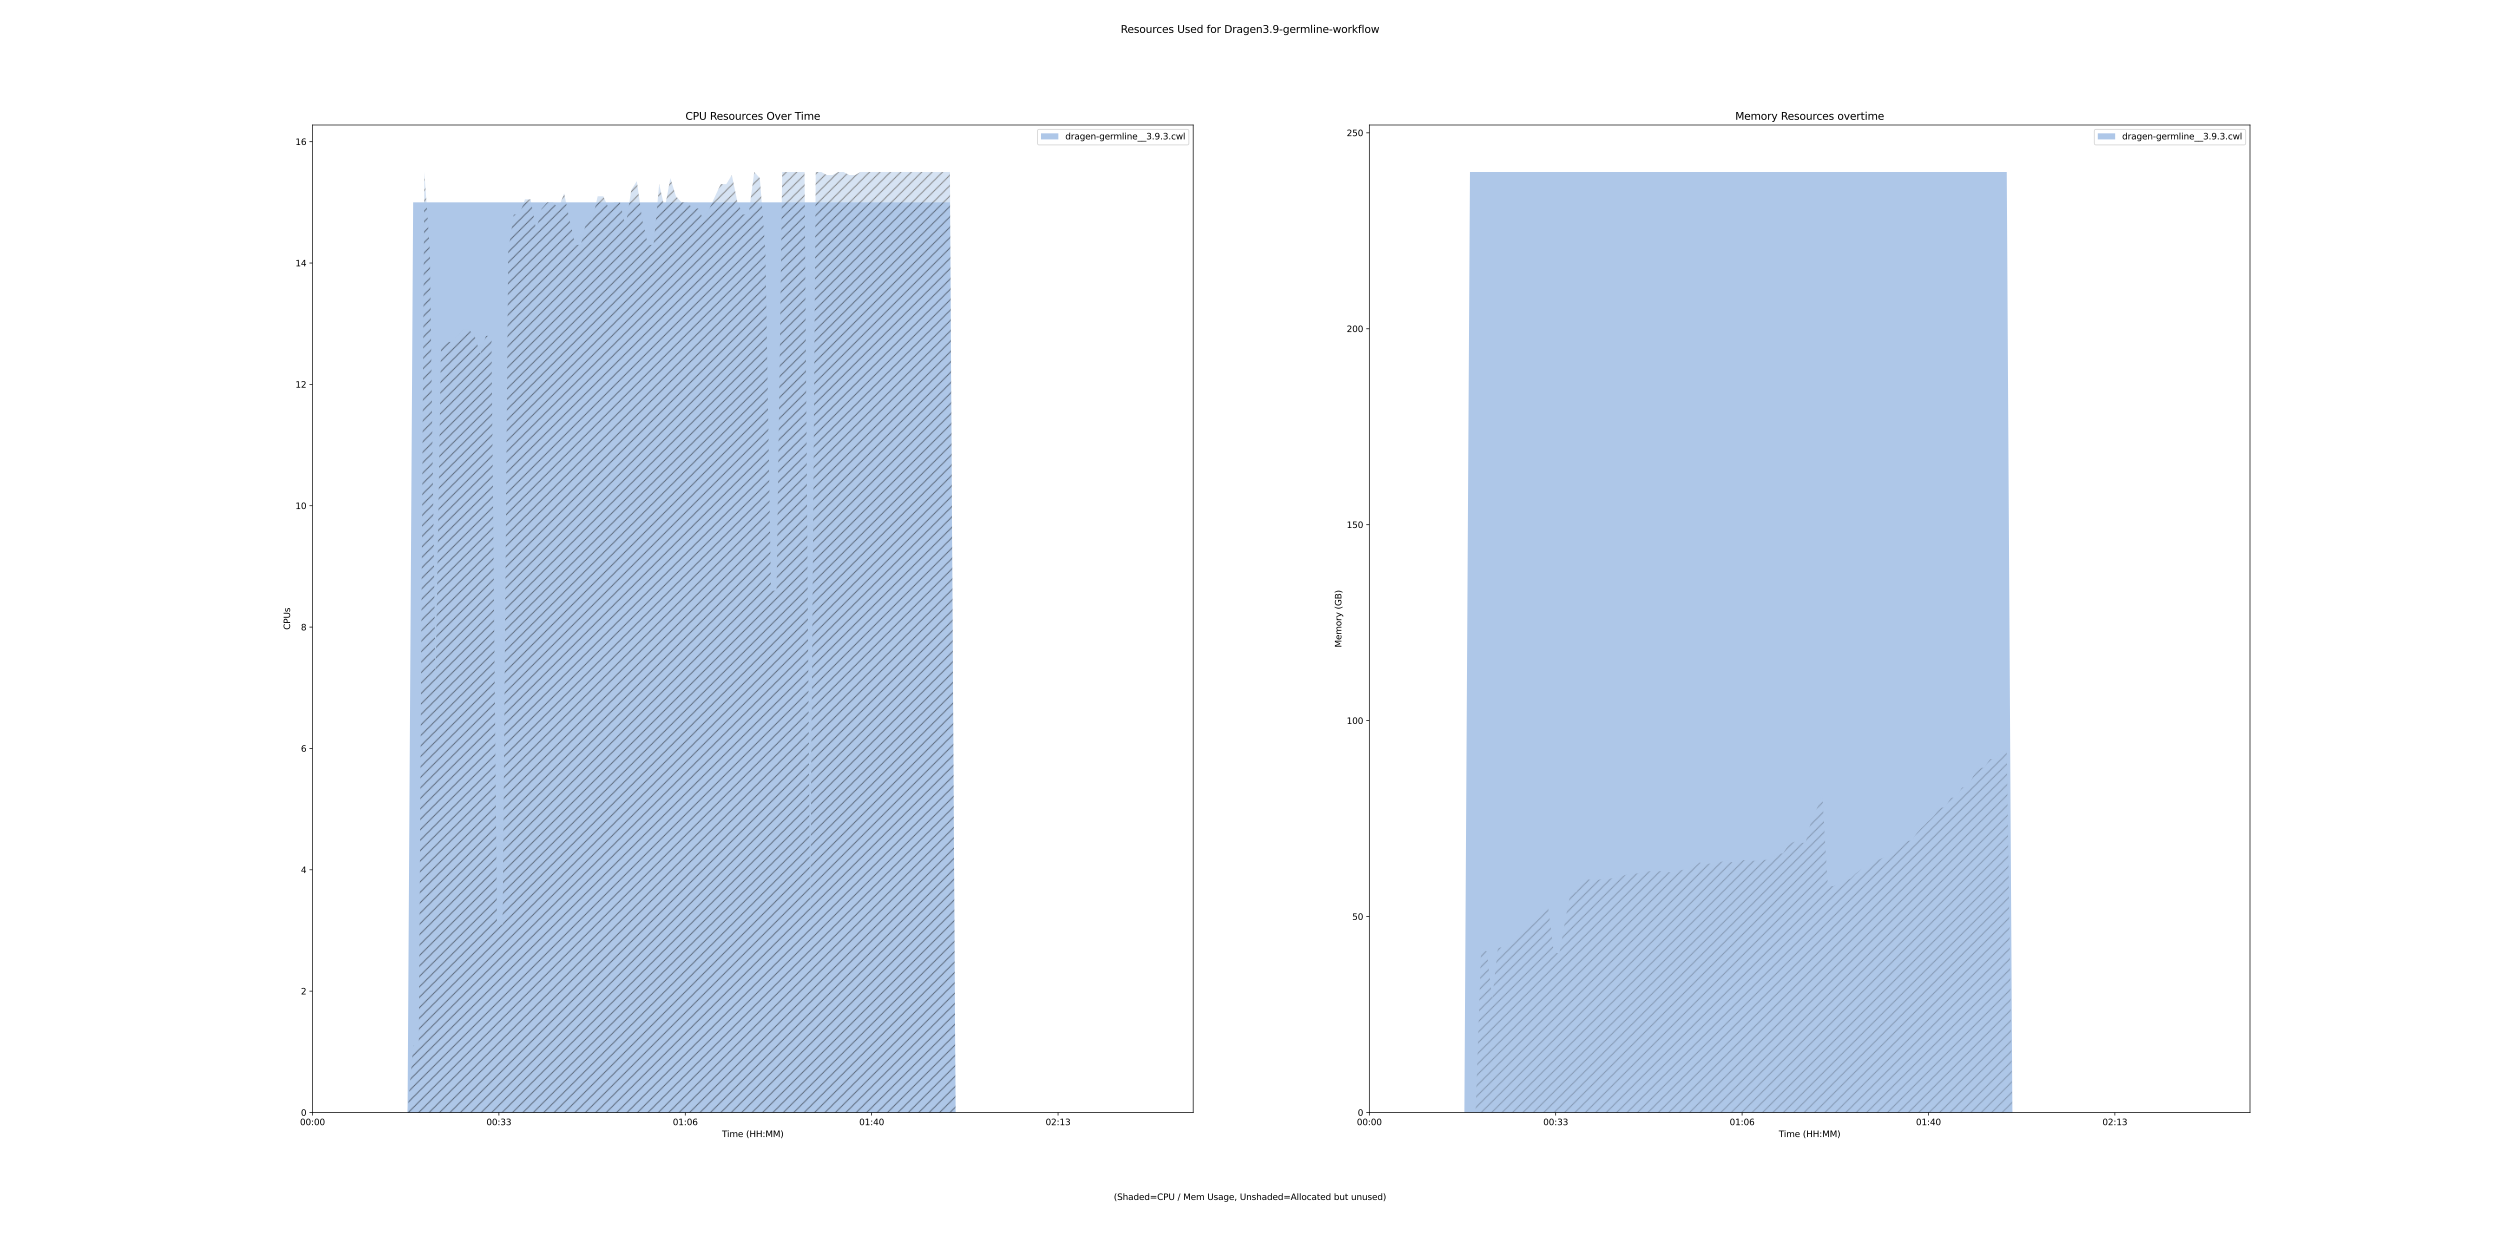 <?xml version="1.0" encoding="utf-8" standalone="no"?>
<!DOCTYPE svg PUBLIC "-//W3C//DTD SVG 1.1//EN"
  "http://www.w3.org/Graphics/SVG/1.1/DTD/svg11.dtd">
<svg xmlns:xlink="http://www.w3.org/1999/xlink" width="2880pt" height="1440pt" viewBox="0 0 2880 1440" xmlns="http://www.w3.org/2000/svg" version="1.1">
 <defs>
  <style type="text/css">*{stroke-linejoin: round; stroke-linecap: butt}</style>
 </defs>
 <g id="figure_1">
  <g id="patch_1">
   <path d="M 0 1440 
L 2880 1440 
L 2880 0 
L 0 0 
z
" style="fill: #ffffff"/>
  </g>
  <g id="axes_1">
   <g id="patch_2">
    <path d="M 360 1281.6 
L 1374.545 1281.6 
L 1374.545 144 
L 360 144 
z
" style="fill: #ffffff"/>
   </g>
   <g id="PolyCollection_1">
    <path d="M 360 1281.6 
L 360 1281.6 
L 366.442 1281.6 
L 372.883 1281.6 
L 379.325 1281.6 
L 385.766 1281.6 
L 392.208 1281.6 
L 398.649 1281.6 
L 405.091 1281.6 
L 411.532 1281.6 
L 417.974 1281.6 
L 424.416 1281.6 
L 430.857 1281.6 
L 437.299 1281.6 
L 443.74 1281.6 
L 450.182 1281.6 
L 456.623 1281.6 
L 463.065 1281.6 
L 469.506 1281.6 
L 475.948 1281.6 
L 482.39 1281.6 
L 488.831 1281.6 
L 495.273 1281.6 
L 501.714 1281.6 
L 508.156 1281.6 
L 514.597 1281.6 
L 521.039 1281.6 
L 527.481 1281.6 
L 533.922 1281.6 
L 540.364 1281.6 
L 546.805 1281.6 
L 553.247 1281.6 
L 559.688 1281.6 
L 566.13 1281.6 
L 572.571 1281.6 
L 579.013 1281.6 
L 585.455 1281.6 
L 591.896 1281.6 
L 598.338 1281.6 
L 604.779 1281.6 
L 611.221 1281.6 
L 617.662 1281.6 
L 624.104 1281.6 
L 630.545 1281.6 
L 636.987 1281.6 
L 643.429 1281.6 
L 649.87 1281.6 
L 656.312 1281.6 
L 662.753 1281.6 
L 669.195 1281.6 
L 675.636 1281.6 
L 682.078 1281.6 
L 688.519 1281.6 
L 694.961 1281.6 
L 701.403 1281.6 
L 707.844 1281.6 
L 714.286 1281.6 
L 720.727 1281.6 
L 727.169 1281.6 
L 733.61 1281.6 
L 740.052 1281.6 
L 746.494 1281.6 
L 752.935 1281.6 
L 759.377 1281.6 
L 765.818 1281.6 
L 772.26 1281.6 
L 778.701 1281.6 
L 785.143 1281.6 
L 791.584 1281.6 
L 798.026 1281.6 
L 804.468 1281.6 
L 810.909 1281.6 
L 817.351 1281.6 
L 823.792 1281.6 
L 830.234 1281.6 
L 836.675 1281.6 
L 843.117 1281.6 
L 849.558 1281.6 
L 856 1281.6 
L 862.442 1281.6 
L 868.883 1281.6 
L 875.325 1281.6 
L 881.766 1281.6 
L 888.208 1281.6 
L 894.649 1281.6 
L 901.091 1281.6 
L 907.532 1281.6 
L 913.974 1281.6 
L 920.416 1281.6 
L 926.857 1281.6 
L 933.299 1281.6 
L 939.74 1281.6 
L 946.182 1281.6 
L 952.623 1281.6 
L 959.065 1281.6 
L 965.506 1281.6 
L 971.948 1281.6 
L 978.39 1281.6 
L 984.831 1281.6 
L 991.273 1281.6 
L 997.714 1281.6 
L 1004.156 1281.6 
L 1010.597 1281.6 
L 1017.039 1281.6 
L 1023.481 1281.6 
L 1029.922 1281.6 
L 1036.364 1281.6 
L 1042.805 1281.6 
L 1049.247 1281.6 
L 1055.688 1281.6 
L 1062.13 1281.6 
L 1068.571 1281.6 
L 1075.013 1281.6 
L 1081.455 1281.6 
L 1087.896 1281.6 
L 1094.338 1281.6 
L 1100.779 1281.6 
L 1107.221 1281.6 
L 1113.662 1281.6 
L 1120.104 1281.6 
L 1126.545 1281.6 
L 1132.987 1281.6 
L 1139.429 1281.6 
L 1145.87 1281.6 
L 1152.312 1281.6 
L 1158.753 1281.6 
L 1165.195 1281.6 
L 1171.636 1281.6 
L 1178.078 1281.6 
L 1184.519 1281.6 
L 1190.961 1281.6 
L 1197.403 1281.6 
L 1203.844 1281.6 
L 1210.286 1281.6 
L 1216.727 1281.6 
L 1223.169 1281.6 
L 1229.61 1281.6 
L 1236.052 1281.6 
L 1242.494 1281.6 
L 1248.935 1281.6 
L 1255.377 1281.6 
L 1261.818 1281.6 
L 1268.26 1281.6 
L 1274.701 1281.6 
L 1281.143 1281.6 
L 1287.584 1281.6 
L 1294.026 1281.6 
L 1300.468 1281.6 
L 1306.909 1281.6 
L 1313.351 1281.6 
L 1319.792 1281.6 
L 1326.234 1281.6 
L 1326.234 1281.6 
L 1326.234 1281.6 
L 1319.792 1281.6 
L 1313.351 1281.6 
L 1306.909 1281.6 
L 1300.468 1281.6 
L 1294.026 1281.6 
L 1287.584 1281.6 
L 1281.143 1281.6 
L 1274.701 1281.6 
L 1268.26 1281.6 
L 1261.818 1281.6 
L 1255.377 1281.6 
L 1248.935 1281.6 
L 1242.494 1281.6 
L 1236.052 1281.6 
L 1229.61 1281.6 
L 1223.169 1281.6 
L 1216.727 1281.6 
L 1210.286 1281.6 
L 1203.844 1281.6 
L 1197.403 1281.6 
L 1190.961 1281.6 
L 1184.519 1281.6 
L 1178.078 1281.6 
L 1171.636 1281.6 
L 1165.195 1281.6 
L 1158.753 1281.6 
L 1152.312 1281.6 
L 1145.87 1281.6 
L 1139.429 1281.6 
L 1132.987 1281.6 
L 1126.545 1281.6 
L 1120.104 1281.6 
L 1113.662 1281.6 
L 1107.221 1281.6 
L 1100.779 1281.6 
L 1094.338 233.121 
L 1087.896 233.121 
L 1081.455 233.121 
L 1075.013 233.121 
L 1068.571 233.121 
L 1062.13 233.121 
L 1055.688 233.121 
L 1049.247 233.121 
L 1042.805 233.121 
L 1036.364 233.121 
L 1029.922 233.121 
L 1023.481 233.121 
L 1017.039 233.121 
L 1010.597 233.121 
L 1004.156 233.121 
L 997.714 233.121 
L 991.273 233.121 
L 984.831 233.121 
L 978.39 233.121 
L 971.948 233.121 
L 965.506 233.121 
L 959.065 233.121 
L 952.623 233.121 
L 946.182 233.121 
L 939.74 233.121 
L 933.299 233.121 
L 926.857 233.121 
L 920.416 233.121 
L 913.974 233.121 
L 907.532 233.121 
L 901.091 233.121 
L 894.649 233.121 
L 888.208 233.121 
L 881.766 233.121 
L 875.325 233.121 
L 868.883 233.121 
L 862.442 233.121 
L 856 233.121 
L 849.558 233.121 
L 843.117 233.121 
L 836.675 233.121 
L 830.234 233.121 
L 823.792 233.121 
L 817.351 233.121 
L 810.909 233.121 
L 804.468 233.121 
L 798.026 233.121 
L 791.584 233.121 
L 785.143 233.121 
L 778.701 233.121 
L 772.26 233.121 
L 765.818 233.121 
L 759.377 233.121 
L 752.935 233.121 
L 746.494 233.121 
L 740.052 233.121 
L 733.61 233.121 
L 727.169 233.121 
L 720.727 233.121 
L 714.286 233.121 
L 707.844 233.121 
L 701.403 233.121 
L 694.961 233.121 
L 688.519 233.121 
L 682.078 233.121 
L 675.636 233.121 
L 669.195 233.121 
L 662.753 233.121 
L 656.312 233.121 
L 649.87 233.121 
L 643.429 233.121 
L 636.987 233.121 
L 630.545 233.121 
L 624.104 233.121 
L 617.662 233.121 
L 611.221 233.121 
L 604.779 233.121 
L 598.338 233.121 
L 591.896 233.121 
L 585.455 233.121 
L 579.013 233.121 
L 572.571 233.121 
L 566.13 233.121 
L 559.688 233.121 
L 553.247 233.121 
L 546.805 233.121 
L 540.364 233.121 
L 533.922 233.121 
L 527.481 233.121 
L 521.039 233.121 
L 514.597 233.121 
L 508.156 233.121 
L 501.714 233.121 
L 495.273 233.121 
L 488.831 233.121 
L 482.39 233.121 
L 475.948 233.121 
L 469.506 1281.6 
L 463.065 1281.6 
L 456.623 1281.6 
L 450.182 1281.6 
L 443.74 1281.6 
L 437.299 1281.6 
L 430.857 1281.6 
L 424.416 1281.6 
L 417.974 1281.6 
L 411.532 1281.6 
L 405.091 1281.6 
L 398.649 1281.6 
L 392.208 1281.6 
L 385.766 1281.6 
L 379.325 1281.6 
L 372.883 1281.6 
L 366.442 1281.6 
L 360 1281.6 
z
" clip-path="url(#p2da9c20bb1)" style="fill: #aec7e8"/>
   </g>
   <g id="PolyCollection_2">
    <path d="M 360 1281.6 
L 360 1281.6 
L 366.442 1281.6 
L 372.883 1281.6 
L 379.325 1281.6 
L 385.766 1281.6 
L 392.208 1281.6 
L 398.649 1281.6 
L 405.091 1281.6 
L 411.532 1281.6 
L 417.974 1281.6 
L 424.416 1281.6 
L 430.857 1281.6 
L 437.299 1281.6 
L 443.74 1281.6 
L 450.182 1281.6 
L 456.623 1281.6 
L 463.065 1281.6 
L 469.506 1281.6 
L 475.948 1281.6 
L 482.39 1281.6 
L 488.831 1281.6 
L 495.273 1281.6 
L 501.714 1281.6 
L 508.156 1281.6 
L 514.597 1281.6 
L 521.039 1281.6 
L 527.481 1281.6 
L 533.922 1281.6 
L 540.364 1281.6 
L 546.805 1281.6 
L 553.247 1281.6 
L 559.688 1281.6 
L 566.13 1281.6 
L 572.571 1281.6 
L 579.013 1281.6 
L 585.455 1281.6 
L 591.896 1281.6 
L 598.338 1281.6 
L 604.779 1281.6 
L 611.221 1281.6 
L 617.662 1281.6 
L 624.104 1281.6 
L 630.545 1281.6 
L 636.987 1281.6 
L 643.429 1281.6 
L 649.87 1281.6 
L 656.312 1281.6 
L 662.753 1281.6 
L 669.195 1281.6 
L 675.636 1281.6 
L 682.078 1281.6 
L 688.519 1281.6 
L 694.961 1281.6 
L 701.403 1281.6 
L 707.844 1281.6 
L 714.286 1281.6 
L 720.727 1281.6 
L 727.169 1281.6 
L 733.61 1281.6 
L 740.052 1281.6 
L 746.494 1281.6 
L 752.935 1281.6 
L 759.377 1281.6 
L 765.818 1281.6 
L 772.26 1281.6 
L 778.701 1281.6 
L 785.143 1281.6 
L 791.584 1281.6 
L 798.026 1281.6 
L 804.468 1281.6 
L 810.909 1281.6 
L 817.351 1281.6 
L 823.792 1281.6 
L 830.234 1281.6 
L 836.675 1281.6 
L 843.117 1281.6 
L 849.558 1281.6 
L 856 1281.6 
L 862.442 1281.6 
L 868.883 1281.6 
L 875.325 1281.6 
L 881.766 1281.6 
L 888.208 1281.6 
L 894.649 1281.6 
L 901.091 1281.6 
L 907.532 1281.6 
L 913.974 1281.6 
L 920.416 1281.6 
L 926.857 1281.6 
L 933.299 1281.6 
L 939.74 1281.6 
L 946.182 1281.6 
L 952.623 1281.6 
L 959.065 1281.6 
L 965.506 1281.6 
L 971.948 1281.6 
L 978.39 1281.6 
L 984.831 1281.6 
L 991.273 1281.6 
L 997.714 1281.6 
L 1004.156 1281.6 
L 1010.597 1281.6 
L 1017.039 1281.6 
L 1023.481 1281.6 
L 1029.922 1281.6 
L 1036.364 1281.6 
L 1042.805 1281.6 
L 1049.247 1281.6 
L 1055.688 1281.6 
L 1062.13 1281.6 
L 1068.571 1281.6 
L 1075.013 1281.6 
L 1081.455 1281.6 
L 1087.896 1281.6 
L 1094.338 1281.6 
L 1100.779 1281.6 
L 1107.221 1281.6 
L 1113.662 1281.6 
L 1120.104 1281.6 
L 1126.545 1281.6 
L 1132.987 1281.6 
L 1139.429 1281.6 
L 1145.87 1281.6 
L 1152.312 1281.6 
L 1158.753 1281.6 
L 1165.195 1281.6 
L 1171.636 1281.6 
L 1178.078 1281.6 
L 1184.519 1281.6 
L 1190.961 1281.6 
L 1197.403 1281.6 
L 1203.844 1281.6 
L 1210.286 1281.6 
L 1216.727 1281.6 
L 1223.169 1281.6 
L 1229.61 1281.6 
L 1236.052 1281.6 
L 1242.494 1281.6 
L 1248.935 1281.6 
L 1255.377 1281.6 
L 1261.818 1281.6 
L 1268.26 1281.6 
L 1274.701 1281.6 
L 1281.143 1281.6 
L 1287.584 1281.6 
L 1294.026 1281.6 
L 1300.468 1281.6 
L 1306.909 1281.6 
L 1313.351 1281.6 
L 1319.792 1281.6 
L 1326.234 1281.6 
L 1326.234 1281.6 
L 1326.234 1281.6 
L 1319.792 1281.6 
L 1313.351 1281.6 
L 1306.909 1281.6 
L 1300.468 1281.6 
L 1294.026 1281.6 
L 1287.584 1281.6 
L 1281.143 1281.6 
L 1274.701 1281.6 
L 1268.26 1281.6 
L 1261.818 1281.6 
L 1255.377 1281.6 
L 1248.935 1281.6 
L 1242.494 1281.6 
L 1236.052 1281.6 
L 1229.61 1281.6 
L 1223.169 1281.6 
L 1216.727 1281.6 
L 1210.286 1281.6 
L 1203.844 1281.6 
L 1197.403 1281.6 
L 1190.961 1281.6 
L 1184.519 1281.6 
L 1178.078 1281.6 
L 1171.636 1281.6 
L 1165.195 1281.6 
L 1158.753 1281.6 
L 1152.312 1281.6 
L 1145.87 1281.6 
L 1139.429 1281.6 
L 1132.987 1281.6 
L 1126.545 1281.6 
L 1120.104 1281.6 
L 1113.662 1281.6 
L 1107.221 1281.6 
L 1100.779 1281.6 
L 1094.338 198.171 
L 1087.896 198.171 
L 1081.455 198.171 
L 1075.013 198.171 
L 1068.571 198.171 
L 1062.13 198.171 
L 1055.688 198.171 
L 1049.247 198.171 
L 1042.805 198.171 
L 1036.364 198.171 
L 1029.922 198.171 
L 1023.481 198.171 
L 1017.039 198.171 
L 1010.597 198.171 
L 1004.156 198.171 
L 997.714 198.171 
L 991.273 198.171 
L 984.831 201.666 
L 978.39 201.666 
L 971.948 198.171 
L 965.506 198.171 
L 959.065 201.666 
L 952.623 201.666 
L 946.182 198.171 
L 939.74 198.171 
L 933.299 1064.914 
L 926.857 198.171 
L 920.416 198.171 
L 913.974 198.171 
L 907.532 198.171 
L 901.091 198.171 
L 894.649 680.472 
L 888.208 680.472 
L 881.766 289.04 
L 875.325 205.161 
L 868.883 198.171 
L 862.442 247.1 
L 856 247.1 
L 849.558 233.121 
L 843.117 201.666 
L 836.675 212.151 
L 830.234 212.151 
L 823.792 226.131 
L 817.351 240.111 
L 810.909 254.09 
L 804.468 240.111 
L 798.026 240.111 
L 791.584 233.121 
L 785.143 233.121 
L 778.701 226.131 
L 772.26 205.161 
L 765.818 240.111 
L 759.377 212.151 
L 752.935 282.05 
L 746.494 282.05 
L 740.052 254.09 
L 733.61 208.656 
L 727.169 219.141 
L 720.727 261.08 
L 714.286 233.121 
L 707.844 233.121 
L 701.403 240.111 
L 694.961 226.131 
L 688.519 226.131 
L 682.078 254.09 
L 675.636 254.09 
L 669.195 282.05 
L 662.753 282.05 
L 656.312 254.09 
L 649.87 222.636 
L 643.429 240.111 
L 636.987 233.121 
L 630.545 233.121 
L 624.104 240.111 
L 617.662 264.575 
L 611.221 229.626 
L 604.779 229.626 
L 598.338 247.1 
L 591.896 247.1 
L 585.455 289.04 
L 579.013 1064.914 
L 572.571 1064.914 
L 566.13 386.898 
L 559.688 386.898 
L 553.247 407.867 
L 546.805 386.898 
L 540.364 379.908 
L 533.922 379.908 
L 527.481 386.898 
L 521.039 393.888 
L 514.597 393.888 
L 508.156 393.888 
L 501.714 788.815 
L 495.273 289.04 
L 488.831 198.171 
L 482.39 1204.712 
L 475.948 1204.712 
L 469.506 1281.6 
L 463.065 1281.6 
L 456.623 1281.6 
L 450.182 1281.6 
L 443.74 1281.6 
L 437.299 1281.6 
L 430.857 1281.6 
L 424.416 1281.6 
L 417.974 1281.6 
L 411.532 1281.6 
L 405.091 1281.6 
L 398.649 1281.6 
L 392.208 1281.6 
L 385.766 1281.6 
L 379.325 1281.6 
L 372.883 1281.6 
L 366.442 1281.6 
L 360 1281.6 
z
" clip-path="url(#p2da9c20bb1)" style="fill: url(#h0f0f4d4865); fill-opacity: 0.5"/>
   </g>
   <g id="matplotlib.axis_1">
    <g id="xtick_1">
     <g id="line2d_1">
      <defs>
       <path id="m68e7ed56a0" d="M 0 0 
L 0 3.5 
" style="stroke: #000000; stroke-width: 0.8"/>
      </defs>
      <g>
       <use xlink:href="#m68e7ed56a0" x="360" y="1281.6" style="stroke: #000000; stroke-width: 0.8"/>
      </g>
     </g>
     <g id="text_1">
      <!-- 00:00 -->
      <g transform="translate(345.591 1296.198) scale(0.1 -0.1)">
       <defs>
        <path id="DejaVuSans-30" d="M 2034 4250 
Q 1547 4250 1301 3770 
Q 1056 3291 1056 2328 
Q 1056 1369 1301 889 
Q 1547 409 2034 409 
Q 2525 409 2770 889 
Q 3016 1369 3016 2328 
Q 3016 3291 2770 3770 
Q 2525 4250 2034 4250 
z
M 2034 4750 
Q 2819 4750 3233 4129 
Q 3647 3509 3647 2328 
Q 3647 1150 3233 529 
Q 2819 -91 2034 -91 
Q 1250 -91 836 529 
Q 422 1150 422 2328 
Q 422 3509 836 4129 
Q 1250 4750 2034 4750 
z
" transform="scale(0.016)"/>
        <path id="DejaVuSans-3a" d="M 750 794 
L 1409 794 
L 1409 0 
L 750 0 
L 750 794 
z
M 750 3309 
L 1409 3309 
L 1409 2516 
L 750 2516 
L 750 3309 
z
" transform="scale(0.016)"/>
       </defs>
       <use xlink:href="#DejaVuSans-30"/>
       <use xlink:href="#DejaVuSans-30" x="63.623"/>
       <use xlink:href="#DejaVuSans-3a" x="127.246"/>
       <use xlink:href="#DejaVuSans-30" x="160.938"/>
       <use xlink:href="#DejaVuSans-30" x="224.561"/>
      </g>
     </g>
    </g>
    <g id="xtick_2">
     <g id="line2d_2">
      <g>
       <use xlink:href="#m68e7ed56a0" x="574.719" y="1281.6" style="stroke: #000000; stroke-width: 0.8"/>
      </g>
     </g>
     <g id="text_2">
      <!-- 00:33 -->
      <g transform="translate(560.309 1296.198) scale(0.1 -0.1)">
       <defs>
        <path id="DejaVuSans-33" d="M 2597 2516 
Q 3050 2419 3304 2112 
Q 3559 1806 3559 1356 
Q 3559 666 3084 287 
Q 2609 -91 1734 -91 
Q 1441 -91 1130 -33 
Q 819 25 488 141 
L 488 750 
Q 750 597 1062 519 
Q 1375 441 1716 441 
Q 2309 441 2620 675 
Q 2931 909 2931 1356 
Q 2931 1769 2642 2001 
Q 2353 2234 1838 2234 
L 1294 2234 
L 1294 2753 
L 1863 2753 
Q 2328 2753 2575 2939 
Q 2822 3125 2822 3475 
Q 2822 3834 2567 4026 
Q 2313 4219 1838 4219 
Q 1578 4219 1281 4162 
Q 984 4106 628 3988 
L 628 4550 
Q 988 4650 1302 4700 
Q 1616 4750 1894 4750 
Q 2613 4750 3031 4423 
Q 3450 4097 3450 3541 
Q 3450 3153 3228 2886 
Q 3006 2619 2597 2516 
z
" transform="scale(0.016)"/>
       </defs>
       <use xlink:href="#DejaVuSans-30"/>
       <use xlink:href="#DejaVuSans-30" x="63.623"/>
       <use xlink:href="#DejaVuSans-3a" x="127.246"/>
       <use xlink:href="#DejaVuSans-33" x="160.938"/>
       <use xlink:href="#DejaVuSans-33" x="224.561"/>
      </g>
     </g>
    </g>
    <g id="xtick_3">
     <g id="line2d_3">
      <g>
       <use xlink:href="#m68e7ed56a0" x="789.437" y="1281.6" style="stroke: #000000; stroke-width: 0.8"/>
      </g>
     </g>
     <g id="text_3">
      <!-- 01:06 -->
      <g transform="translate(775.028 1296.198) scale(0.1 -0.1)">
       <defs>
        <path id="DejaVuSans-31" d="M 794 531 
L 1825 531 
L 1825 4091 
L 703 3866 
L 703 4441 
L 1819 4666 
L 2450 4666 
L 2450 531 
L 3481 531 
L 3481 0 
L 794 0 
L 794 531 
z
" transform="scale(0.016)"/>
        <path id="DejaVuSans-36" d="M 2113 2584 
Q 1688 2584 1439 2293 
Q 1191 2003 1191 1497 
Q 1191 994 1439 701 
Q 1688 409 2113 409 
Q 2538 409 2786 701 
Q 3034 994 3034 1497 
Q 3034 2003 2786 2293 
Q 2538 2584 2113 2584 
z
M 3366 4563 
L 3366 3988 
Q 3128 4100 2886 4159 
Q 2644 4219 2406 4219 
Q 1781 4219 1451 3797 
Q 1122 3375 1075 2522 
Q 1259 2794 1537 2939 
Q 1816 3084 2150 3084 
Q 2853 3084 3261 2657 
Q 3669 2231 3669 1497 
Q 3669 778 3244 343 
Q 2819 -91 2113 -91 
Q 1303 -91 875 529 
Q 447 1150 447 2328 
Q 447 3434 972 4092 
Q 1497 4750 2381 4750 
Q 2619 4750 2861 4703 
Q 3103 4656 3366 4563 
z
" transform="scale(0.016)"/>
       </defs>
       <use xlink:href="#DejaVuSans-30"/>
       <use xlink:href="#DejaVuSans-31" x="63.623"/>
       <use xlink:href="#DejaVuSans-3a" x="127.246"/>
       <use xlink:href="#DejaVuSans-30" x="160.938"/>
       <use xlink:href="#DejaVuSans-36" x="224.561"/>
      </g>
     </g>
    </g>
    <g id="xtick_4">
     <g id="line2d_4">
      <g>
       <use xlink:href="#m68e7ed56a0" x="1004.156" y="1281.6" style="stroke: #000000; stroke-width: 0.8"/>
      </g>
     </g>
     <g id="text_4">
      <!-- 01:40 -->
      <g transform="translate(989.746 1296.198) scale(0.1 -0.1)">
       <defs>
        <path id="DejaVuSans-34" d="M 2419 4116 
L 825 1625 
L 2419 1625 
L 2419 4116 
z
M 2253 4666 
L 3047 4666 
L 3047 1625 
L 3713 1625 
L 3713 1100 
L 3047 1100 
L 3047 0 
L 2419 0 
L 2419 1100 
L 313 1100 
L 313 1709 
L 2253 4666 
z
" transform="scale(0.016)"/>
       </defs>
       <use xlink:href="#DejaVuSans-30"/>
       <use xlink:href="#DejaVuSans-31" x="63.623"/>
       <use xlink:href="#DejaVuSans-3a" x="127.246"/>
       <use xlink:href="#DejaVuSans-34" x="160.938"/>
       <use xlink:href="#DejaVuSans-30" x="224.561"/>
      </g>
     </g>
    </g>
    <g id="xtick_5">
     <g id="line2d_5">
      <g>
       <use xlink:href="#m68e7ed56a0" x="1218.874" y="1281.6" style="stroke: #000000; stroke-width: 0.8"/>
      </g>
     </g>
     <g id="text_5">
      <!-- 02:13 -->
      <g transform="translate(1204.465 1296.198) scale(0.1 -0.1)">
       <defs>
        <path id="DejaVuSans-32" d="M 1228 531 
L 3431 531 
L 3431 0 
L 469 0 
L 469 531 
Q 828 903 1448 1529 
Q 2069 2156 2228 2338 
Q 2531 2678 2651 2914 
Q 2772 3150 2772 3378 
Q 2772 3750 2511 3984 
Q 2250 4219 1831 4219 
Q 1534 4219 1204 4116 
Q 875 4013 500 3803 
L 500 4441 
Q 881 4594 1212 4672 
Q 1544 4750 1819 4750 
Q 2544 4750 2975 4387 
Q 3406 4025 3406 3419 
Q 3406 3131 3298 2873 
Q 3191 2616 2906 2266 
Q 2828 2175 2409 1742 
Q 1991 1309 1228 531 
z
" transform="scale(0.016)"/>
       </defs>
       <use xlink:href="#DejaVuSans-30"/>
       <use xlink:href="#DejaVuSans-32" x="63.623"/>
       <use xlink:href="#DejaVuSans-3a" x="127.246"/>
       <use xlink:href="#DejaVuSans-31" x="160.938"/>
       <use xlink:href="#DejaVuSans-33" x="224.561"/>
      </g>
     </g>
    </g>
    <g id="text_6">
     <!-- Time (HH:MM) -->
     <g transform="translate(831.716 1309.877) scale(0.1 -0.1)">
      <defs>
       <path id="DejaVuSans-54" d="M -19 4666 
L 3928 4666 
L 3928 4134 
L 2272 4134 
L 2272 0 
L 1638 0 
L 1638 4134 
L -19 4134 
L -19 4666 
z
" transform="scale(0.016)"/>
       <path id="DejaVuSans-69" d="M 603 3500 
L 1178 3500 
L 1178 0 
L 603 0 
L 603 3500 
z
M 603 4863 
L 1178 4863 
L 1178 4134 
L 603 4134 
L 603 4863 
z
" transform="scale(0.016)"/>
       <path id="DejaVuSans-6d" d="M 3328 2828 
Q 3544 3216 3844 3400 
Q 4144 3584 4550 3584 
Q 5097 3584 5394 3201 
Q 5691 2819 5691 2113 
L 5691 0 
L 5113 0 
L 5113 2094 
Q 5113 2597 4934 2840 
Q 4756 3084 4391 3084 
Q 3944 3084 3684 2787 
Q 3425 2491 3425 1978 
L 3425 0 
L 2847 0 
L 2847 2094 
Q 2847 2600 2669 2842 
Q 2491 3084 2119 3084 
Q 1678 3084 1418 2786 
Q 1159 2488 1159 1978 
L 1159 0 
L 581 0 
L 581 3500 
L 1159 3500 
L 1159 2956 
Q 1356 3278 1631 3431 
Q 1906 3584 2284 3584 
Q 2666 3584 2933 3390 
Q 3200 3197 3328 2828 
z
" transform="scale(0.016)"/>
       <path id="DejaVuSans-65" d="M 3597 1894 
L 3597 1613 
L 953 1613 
Q 991 1019 1311 708 
Q 1631 397 2203 397 
Q 2534 397 2845 478 
Q 3156 559 3463 722 
L 3463 178 
Q 3153 47 2828 -22 
Q 2503 -91 2169 -91 
Q 1331 -91 842 396 
Q 353 884 353 1716 
Q 353 2575 817 3079 
Q 1281 3584 2069 3584 
Q 2775 3584 3186 3129 
Q 3597 2675 3597 1894 
z
M 3022 2063 
Q 3016 2534 2758 2815 
Q 2500 3097 2075 3097 
Q 1594 3097 1305 2825 
Q 1016 2553 972 2059 
L 3022 2063 
z
" transform="scale(0.016)"/>
       <path id="DejaVuSans-20" transform="scale(0.016)"/>
       <path id="DejaVuSans-28" d="M 1984 4856 
Q 1566 4138 1362 3434 
Q 1159 2731 1159 2009 
Q 1159 1288 1364 580 
Q 1569 -128 1984 -844 
L 1484 -844 
Q 1016 -109 783 600 
Q 550 1309 550 2009 
Q 550 2706 781 3412 
Q 1013 4119 1484 4856 
L 1984 4856 
z
" transform="scale(0.016)"/>
       <path id="DejaVuSans-48" d="M 628 4666 
L 1259 4666 
L 1259 2753 
L 3553 2753 
L 3553 4666 
L 4184 4666 
L 4184 0 
L 3553 0 
L 3553 2222 
L 1259 2222 
L 1259 0 
L 628 0 
L 628 4666 
z
" transform="scale(0.016)"/>
       <path id="DejaVuSans-4d" d="M 628 4666 
L 1569 4666 
L 2759 1491 
L 3956 4666 
L 4897 4666 
L 4897 0 
L 4281 0 
L 4281 4097 
L 3078 897 
L 2444 897 
L 1241 4097 
L 1241 0 
L 628 0 
L 628 4666 
z
" transform="scale(0.016)"/>
       <path id="DejaVuSans-29" d="M 513 4856 
L 1013 4856 
Q 1481 4119 1714 3412 
Q 1947 2706 1947 2009 
Q 1947 1309 1714 600 
Q 1481 -109 1013 -844 
L 513 -844 
Q 928 -128 1133 580 
Q 1338 1288 1338 2009 
Q 1338 2731 1133 3434 
Q 928 4138 513 4856 
z
" transform="scale(0.016)"/>
      </defs>
      <use xlink:href="#DejaVuSans-54"/>
      <use xlink:href="#DejaVuSans-69" x="57.959"/>
      <use xlink:href="#DejaVuSans-6d" x="85.742"/>
      <use xlink:href="#DejaVuSans-65" x="183.154"/>
      <use xlink:href="#DejaVuSans-20" x="244.678"/>
      <use xlink:href="#DejaVuSans-28" x="276.465"/>
      <use xlink:href="#DejaVuSans-48" x="315.479"/>
      <use xlink:href="#DejaVuSans-48" x="390.674"/>
      <use xlink:href="#DejaVuSans-3a" x="465.869"/>
      <use xlink:href="#DejaVuSans-4d" x="499.561"/>
      <use xlink:href="#DejaVuSans-4d" x="585.84"/>
      <use xlink:href="#DejaVuSans-29" x="672.119"/>
     </g>
    </g>
   </g>
   <g id="matplotlib.axis_2">
    <g id="ytick_1">
     <g id="line2d_6">
      <defs>
       <path id="m1e7de8cb54" d="M 0 0 
L -3.5 0 
" style="stroke: #000000; stroke-width: 0.8"/>
      </defs>
      <g>
       <use xlink:href="#m1e7de8cb54" x="360" y="1281.6" style="stroke: #000000; stroke-width: 0.8"/>
      </g>
     </g>
     <g id="text_7">
      <!-- 0 -->
      <g transform="translate(346.637 1285.399) scale(0.1 -0.1)">
       <use xlink:href="#DejaVuSans-30"/>
      </g>
     </g>
    </g>
    <g id="ytick_2">
     <g id="line2d_7">
      <g>
       <use xlink:href="#m1e7de8cb54" x="360" y="1141.803" style="stroke: #000000; stroke-width: 0.8"/>
      </g>
     </g>
     <g id="text_8">
      <!-- 2 -->
      <g transform="translate(346.637 1145.602) scale(0.1 -0.1)">
       <use xlink:href="#DejaVuSans-32"/>
      </g>
     </g>
    </g>
    <g id="ytick_3">
     <g id="line2d_8">
      <g>
       <use xlink:href="#m1e7de8cb54" x="360" y="1002.006" style="stroke: #000000; stroke-width: 0.8"/>
      </g>
     </g>
     <g id="text_9">
      <!-- 4 -->
      <g transform="translate(346.637 1005.805) scale(0.1 -0.1)">
       <use xlink:href="#DejaVuSans-34"/>
      </g>
     </g>
    </g>
    <g id="ytick_4">
     <g id="line2d_9">
      <g>
       <use xlink:href="#m1e7de8cb54" x="360" y="862.208" style="stroke: #000000; stroke-width: 0.8"/>
      </g>
     </g>
     <g id="text_10">
      <!-- 6 -->
      <g transform="translate(346.637 866.008) scale(0.1 -0.1)">
       <use xlink:href="#DejaVuSans-36"/>
      </g>
     </g>
    </g>
    <g id="ytick_5">
     <g id="line2d_10">
      <g>
       <use xlink:href="#m1e7de8cb54" x="360" y="722.411" style="stroke: #000000; stroke-width: 0.8"/>
      </g>
     </g>
     <g id="text_11">
      <!-- 8 -->
      <g transform="translate(346.637 726.21) scale(0.1 -0.1)">
       <defs>
        <path id="DejaVuSans-38" d="M 2034 2216 
Q 1584 2216 1326 1975 
Q 1069 1734 1069 1313 
Q 1069 891 1326 650 
Q 1584 409 2034 409 
Q 2484 409 2743 651 
Q 3003 894 3003 1313 
Q 3003 1734 2745 1975 
Q 2488 2216 2034 2216 
z
M 1403 2484 
Q 997 2584 770 2862 
Q 544 3141 544 3541 
Q 544 4100 942 4425 
Q 1341 4750 2034 4750 
Q 2731 4750 3128 4425 
Q 3525 4100 3525 3541 
Q 3525 3141 3298 2862 
Q 3072 2584 2669 2484 
Q 3125 2378 3379 2068 
Q 3634 1759 3634 1313 
Q 3634 634 3220 271 
Q 2806 -91 2034 -91 
Q 1263 -91 848 271 
Q 434 634 434 1313 
Q 434 1759 690 2068 
Q 947 2378 1403 2484 
z
M 1172 3481 
Q 1172 3119 1398 2916 
Q 1625 2713 2034 2713 
Q 2441 2713 2670 2916 
Q 2900 3119 2900 3481 
Q 2900 3844 2670 4047 
Q 2441 4250 2034 4250 
Q 1625 4250 1398 4047 
Q 1172 3844 1172 3481 
z
" transform="scale(0.016)"/>
       </defs>
       <use xlink:href="#DejaVuSans-38"/>
      </g>
     </g>
    </g>
    <g id="ytick_6">
     <g id="line2d_11">
      <g>
       <use xlink:href="#m1e7de8cb54" x="360" y="582.614" style="stroke: #000000; stroke-width: 0.8"/>
      </g>
     </g>
     <g id="text_12">
      <!-- 10 -->
      <g transform="translate(340.275 586.413) scale(0.1 -0.1)">
       <use xlink:href="#DejaVuSans-31"/>
       <use xlink:href="#DejaVuSans-30" x="63.623"/>
      </g>
     </g>
    </g>
    <g id="ytick_7">
     <g id="line2d_12">
      <g>
       <use xlink:href="#m1e7de8cb54" x="360" y="442.817" style="stroke: #000000; stroke-width: 0.8"/>
      </g>
     </g>
     <g id="text_13">
      <!-- 12 -->
      <g transform="translate(340.275 446.616) scale(0.1 -0.1)">
       <use xlink:href="#DejaVuSans-31"/>
       <use xlink:href="#DejaVuSans-32" x="63.623"/>
      </g>
     </g>
    </g>
    <g id="ytick_8">
     <g id="line2d_13">
      <g>
       <use xlink:href="#m1e7de8cb54" x="360" y="303.019" style="stroke: #000000; stroke-width: 0.8"/>
      </g>
     </g>
     <g id="text_14">
      <!-- 14 -->
      <g transform="translate(340.275 306.819) scale(0.1 -0.1)">
       <use xlink:href="#DejaVuSans-31"/>
       <use xlink:href="#DejaVuSans-34" x="63.623"/>
      </g>
     </g>
    </g>
    <g id="ytick_9">
     <g id="line2d_14">
      <g>
       <use xlink:href="#m1e7de8cb54" x="360" y="163.222" style="stroke: #000000; stroke-width: 0.8"/>
      </g>
     </g>
     <g id="text_15">
      <!-- 16 -->
      <g transform="translate(340.275 167.021) scale(0.1 -0.1)">
       <use xlink:href="#DejaVuSans-31"/>
       <use xlink:href="#DejaVuSans-36" x="63.623"/>
      </g>
     </g>
    </g>
    <g id="text_16">
     <!-- CPUs -->
     <g transform="translate(334.195 725.57) rotate(-90) scale(0.1 -0.1)">
      <defs>
       <path id="DejaVuSans-43" d="M 4122 4306 
L 4122 3641 
Q 3803 3938 3442 4084 
Q 3081 4231 2675 4231 
Q 1875 4231 1450 3742 
Q 1025 3253 1025 2328 
Q 1025 1406 1450 917 
Q 1875 428 2675 428 
Q 3081 428 3442 575 
Q 3803 722 4122 1019 
L 4122 359 
Q 3791 134 3420 21 
Q 3050 -91 2638 -91 
Q 1578 -91 968 557 
Q 359 1206 359 2328 
Q 359 3453 968 4101 
Q 1578 4750 2638 4750 
Q 3056 4750 3426 4639 
Q 3797 4528 4122 4306 
z
" transform="scale(0.016)"/>
       <path id="DejaVuSans-50" d="M 1259 4147 
L 1259 2394 
L 2053 2394 
Q 2494 2394 2734 2622 
Q 2975 2850 2975 3272 
Q 2975 3691 2734 3919 
Q 2494 4147 2053 4147 
L 1259 4147 
z
M 628 4666 
L 2053 4666 
Q 2838 4666 3239 4311 
Q 3641 3956 3641 3272 
Q 3641 2581 3239 2228 
Q 2838 1875 2053 1875 
L 1259 1875 
L 1259 0 
L 628 0 
L 628 4666 
z
" transform="scale(0.016)"/>
       <path id="DejaVuSans-55" d="M 556 4666 
L 1191 4666 
L 1191 1831 
Q 1191 1081 1462 751 
Q 1734 422 2344 422 
Q 2950 422 3222 751 
Q 3494 1081 3494 1831 
L 3494 4666 
L 4128 4666 
L 4128 1753 
Q 4128 841 3676 375 
Q 3225 -91 2344 -91 
Q 1459 -91 1007 375 
Q 556 841 556 1753 
L 556 4666 
z
" transform="scale(0.016)"/>
       <path id="DejaVuSans-73" d="M 2834 3397 
L 2834 2853 
Q 2591 2978 2328 3040 
Q 2066 3103 1784 3103 
Q 1356 3103 1142 2972 
Q 928 2841 928 2578 
Q 928 2378 1081 2264 
Q 1234 2150 1697 2047 
L 1894 2003 
Q 2506 1872 2764 1633 
Q 3022 1394 3022 966 
Q 3022 478 2636 193 
Q 2250 -91 1575 -91 
Q 1294 -91 989 -36 
Q 684 19 347 128 
L 347 722 
Q 666 556 975 473 
Q 1284 391 1588 391 
Q 1994 391 2212 530 
Q 2431 669 2431 922 
Q 2431 1156 2273 1281 
Q 2116 1406 1581 1522 
L 1381 1569 
Q 847 1681 609 1914 
Q 372 2147 372 2553 
Q 372 3047 722 3315 
Q 1072 3584 1716 3584 
Q 2034 3584 2315 3537 
Q 2597 3491 2834 3397 
z
" transform="scale(0.016)"/>
      </defs>
      <use xlink:href="#DejaVuSans-43"/>
      <use xlink:href="#DejaVuSans-50" x="69.824"/>
      <use xlink:href="#DejaVuSans-55" x="130.127"/>
      <use xlink:href="#DejaVuSans-73" x="203.32"/>
     </g>
    </g>
   </g>
   <g id="patch_3">
    <path d="M 360 1281.6 
L 360 144 
" style="fill: none; stroke: #000000; stroke-width: 0.8; stroke-linejoin: miter; stroke-linecap: square"/>
   </g>
   <g id="patch_4">
    <path d="M 1374.545 1281.6 
L 1374.545 144 
" style="fill: none; stroke: #000000; stroke-width: 0.8; stroke-linejoin: miter; stroke-linecap: square"/>
   </g>
   <g id="patch_5">
    <path d="M 360 1281.6 
L 1374.545 1281.6 
" style="fill: none; stroke: #000000; stroke-width: 0.8; stroke-linejoin: miter; stroke-linecap: square"/>
   </g>
   <g id="patch_6">
    <path d="M 360 144 
L 1374.545 144 
" style="fill: none; stroke: #000000; stroke-width: 0.8; stroke-linejoin: miter; stroke-linecap: square"/>
   </g>
   <g id="text_17">
    <!-- CPU Resources Over Time -->
    <g transform="translate(789.602 138) scale(0.12 -0.12)">
     <defs>
      <path id="DejaVuSans-52" d="M 2841 2188 
Q 3044 2119 3236 1894 
Q 3428 1669 3622 1275 
L 4263 0 
L 3584 0 
L 2988 1197 
Q 2756 1666 2539 1819 
Q 2322 1972 1947 1972 
L 1259 1972 
L 1259 0 
L 628 0 
L 628 4666 
L 2053 4666 
Q 2853 4666 3247 4331 
Q 3641 3997 3641 3322 
Q 3641 2881 3436 2590 
Q 3231 2300 2841 2188 
z
M 1259 4147 
L 1259 2491 
L 2053 2491 
Q 2509 2491 2742 2702 
Q 2975 2913 2975 3322 
Q 2975 3731 2742 3939 
Q 2509 4147 2053 4147 
L 1259 4147 
z
" transform="scale(0.016)"/>
      <path id="DejaVuSans-6f" d="M 1959 3097 
Q 1497 3097 1228 2736 
Q 959 2375 959 1747 
Q 959 1119 1226 758 
Q 1494 397 1959 397 
Q 2419 397 2687 759 
Q 2956 1122 2956 1747 
Q 2956 2369 2687 2733 
Q 2419 3097 1959 3097 
z
M 1959 3584 
Q 2709 3584 3137 3096 
Q 3566 2609 3566 1747 
Q 3566 888 3137 398 
Q 2709 -91 1959 -91 
Q 1206 -91 779 398 
Q 353 888 353 1747 
Q 353 2609 779 3096 
Q 1206 3584 1959 3584 
z
" transform="scale(0.016)"/>
      <path id="DejaVuSans-75" d="M 544 1381 
L 544 3500 
L 1119 3500 
L 1119 1403 
Q 1119 906 1312 657 
Q 1506 409 1894 409 
Q 2359 409 2629 706 
Q 2900 1003 2900 1516 
L 2900 3500 
L 3475 3500 
L 3475 0 
L 2900 0 
L 2900 538 
Q 2691 219 2414 64 
Q 2138 -91 1772 -91 
Q 1169 -91 856 284 
Q 544 659 544 1381 
z
M 1991 3584 
L 1991 3584 
z
" transform="scale(0.016)"/>
      <path id="DejaVuSans-72" d="M 2631 2963 
Q 2534 3019 2420 3045 
Q 2306 3072 2169 3072 
Q 1681 3072 1420 2755 
Q 1159 2438 1159 1844 
L 1159 0 
L 581 0 
L 581 3500 
L 1159 3500 
L 1159 2956 
Q 1341 3275 1631 3429 
Q 1922 3584 2338 3584 
Q 2397 3584 2469 3576 
Q 2541 3569 2628 3553 
L 2631 2963 
z
" transform="scale(0.016)"/>
      <path id="DejaVuSans-63" d="M 3122 3366 
L 3122 2828 
Q 2878 2963 2633 3030 
Q 2388 3097 2138 3097 
Q 1578 3097 1268 2742 
Q 959 2388 959 1747 
Q 959 1106 1268 751 
Q 1578 397 2138 397 
Q 2388 397 2633 464 
Q 2878 531 3122 666 
L 3122 134 
Q 2881 22 2623 -34 
Q 2366 -91 2075 -91 
Q 1284 -91 818 406 
Q 353 903 353 1747 
Q 353 2603 823 3093 
Q 1294 3584 2113 3584 
Q 2378 3584 2631 3529 
Q 2884 3475 3122 3366 
z
" transform="scale(0.016)"/>
      <path id="DejaVuSans-4f" d="M 2522 4238 
Q 1834 4238 1429 3725 
Q 1025 3213 1025 2328 
Q 1025 1447 1429 934 
Q 1834 422 2522 422 
Q 3209 422 3611 934 
Q 4013 1447 4013 2328 
Q 4013 3213 3611 3725 
Q 3209 4238 2522 4238 
z
M 2522 4750 
Q 3503 4750 4090 4092 
Q 4678 3434 4678 2328 
Q 4678 1225 4090 567 
Q 3503 -91 2522 -91 
Q 1538 -91 948 565 
Q 359 1222 359 2328 
Q 359 3434 948 4092 
Q 1538 4750 2522 4750 
z
" transform="scale(0.016)"/>
      <path id="DejaVuSans-76" d="M 191 3500 
L 800 3500 
L 1894 563 
L 2988 3500 
L 3597 3500 
L 2284 0 
L 1503 0 
L 191 3500 
z
" transform="scale(0.016)"/>
     </defs>
     <use xlink:href="#DejaVuSans-43"/>
     <use xlink:href="#DejaVuSans-50" x="69.824"/>
     <use xlink:href="#DejaVuSans-55" x="130.127"/>
     <use xlink:href="#DejaVuSans-20" x="203.32"/>
     <use xlink:href="#DejaVuSans-52" x="235.107"/>
     <use xlink:href="#DejaVuSans-65" x="300.09"/>
     <use xlink:href="#DejaVuSans-73" x="361.613"/>
     <use xlink:href="#DejaVuSans-6f" x="413.713"/>
     <use xlink:href="#DejaVuSans-75" x="474.895"/>
     <use xlink:href="#DejaVuSans-72" x="538.273"/>
     <use xlink:href="#DejaVuSans-63" x="577.137"/>
     <use xlink:href="#DejaVuSans-65" x="632.117"/>
     <use xlink:href="#DejaVuSans-73" x="693.641"/>
     <use xlink:href="#DejaVuSans-20" x="745.74"/>
     <use xlink:href="#DejaVuSans-4f" x="777.527"/>
     <use xlink:href="#DejaVuSans-76" x="856.238"/>
     <use xlink:href="#DejaVuSans-65" x="915.418"/>
     <use xlink:href="#DejaVuSans-72" x="976.941"/>
     <use xlink:href="#DejaVuSans-20" x="1018.055"/>
     <use xlink:href="#DejaVuSans-54" x="1049.842"/>
     <use xlink:href="#DejaVuSans-69" x="1107.801"/>
     <use xlink:href="#DejaVuSans-6d" x="1135.584"/>
     <use xlink:href="#DejaVuSans-65" x="1232.996"/>
    </g>
   </g>
   <g id="legend_1">
    <g id="patch_7">
     <path d="M 1197.21 166.956 
L 1367.545 166.956 
Q 1369.545 166.956 1369.545 164.956 
L 1369.545 151 
Q 1369.545 149 1367.545 149 
L 1197.21 149 
Q 1195.21 149 1195.21 151 
L 1195.21 164.956 
Q 1195.21 166.956 1197.21 166.956 
z
" style="fill: #ffffff; opacity: 0.8; stroke: #cccccc; stroke-linejoin: miter"/>
    </g>
    <g id="patch_8">
     <path d="M 1199.21 160.598 
L 1219.21 160.598 
L 1219.21 153.598 
L 1199.21 153.598 
z
" style="fill: #aec7e8"/>
    </g>
    <g id="text_18">
     <!-- dragen-germline__3.9.3.cwl -->
     <g transform="translate(1227.21 160.598) scale(0.1 -0.1)">
      <defs>
       <path id="DejaVuSans-64" d="M 2906 2969 
L 2906 4863 
L 3481 4863 
L 3481 0 
L 2906 0 
L 2906 525 
Q 2725 213 2448 61 
Q 2172 -91 1784 -91 
Q 1150 -91 751 415 
Q 353 922 353 1747 
Q 353 2572 751 3078 
Q 1150 3584 1784 3584 
Q 2172 3584 2448 3432 
Q 2725 3281 2906 2969 
z
M 947 1747 
Q 947 1113 1208 752 
Q 1469 391 1925 391 
Q 2381 391 2643 752 
Q 2906 1113 2906 1747 
Q 2906 2381 2643 2742 
Q 2381 3103 1925 3103 
Q 1469 3103 1208 2742 
Q 947 2381 947 1747 
z
" transform="scale(0.016)"/>
       <path id="DejaVuSans-61" d="M 2194 1759 
Q 1497 1759 1228 1600 
Q 959 1441 959 1056 
Q 959 750 1161 570 
Q 1363 391 1709 391 
Q 2188 391 2477 730 
Q 2766 1069 2766 1631 
L 2766 1759 
L 2194 1759 
z
M 3341 1997 
L 3341 0 
L 2766 0 
L 2766 531 
Q 2569 213 2275 61 
Q 1981 -91 1556 -91 
Q 1019 -91 701 211 
Q 384 513 384 1019 
Q 384 1609 779 1909 
Q 1175 2209 1959 2209 
L 2766 2209 
L 2766 2266 
Q 2766 2663 2505 2880 
Q 2244 3097 1772 3097 
Q 1472 3097 1187 3025 
Q 903 2953 641 2809 
L 641 3341 
Q 956 3463 1253 3523 
Q 1550 3584 1831 3584 
Q 2591 3584 2966 3190 
Q 3341 2797 3341 1997 
z
" transform="scale(0.016)"/>
       <path id="DejaVuSans-67" d="M 2906 1791 
Q 2906 2416 2648 2759 
Q 2391 3103 1925 3103 
Q 1463 3103 1205 2759 
Q 947 2416 947 1791 
Q 947 1169 1205 825 
Q 1463 481 1925 481 
Q 2391 481 2648 825 
Q 2906 1169 2906 1791 
z
M 3481 434 
Q 3481 -459 3084 -895 
Q 2688 -1331 1869 -1331 
Q 1566 -1331 1297 -1286 
Q 1028 -1241 775 -1147 
L 775 -588 
Q 1028 -725 1275 -790 
Q 1522 -856 1778 -856 
Q 2344 -856 2625 -561 
Q 2906 -266 2906 331 
L 2906 616 
Q 2728 306 2450 153 
Q 2172 0 1784 0 
Q 1141 0 747 490 
Q 353 981 353 1791 
Q 353 2603 747 3093 
Q 1141 3584 1784 3584 
Q 2172 3584 2450 3431 
Q 2728 3278 2906 2969 
L 2906 3500 
L 3481 3500 
L 3481 434 
z
" transform="scale(0.016)"/>
       <path id="DejaVuSans-6e" d="M 3513 2113 
L 3513 0 
L 2938 0 
L 2938 2094 
Q 2938 2591 2744 2837 
Q 2550 3084 2163 3084 
Q 1697 3084 1428 2787 
Q 1159 2491 1159 1978 
L 1159 0 
L 581 0 
L 581 3500 
L 1159 3500 
L 1159 2956 
Q 1366 3272 1645 3428 
Q 1925 3584 2291 3584 
Q 2894 3584 3203 3211 
Q 3513 2838 3513 2113 
z
" transform="scale(0.016)"/>
       <path id="DejaVuSans-2d" d="M 313 2009 
L 1997 2009 
L 1997 1497 
L 313 1497 
L 313 2009 
z
" transform="scale(0.016)"/>
       <path id="DejaVuSans-6c" d="M 603 4863 
L 1178 4863 
L 1178 0 
L 603 0 
L 603 4863 
z
" transform="scale(0.016)"/>
       <path id="DejaVuSans-5f" d="M 3263 -1063 
L 3263 -1509 
L -63 -1509 
L -63 -1063 
L 3263 -1063 
z
" transform="scale(0.016)"/>
       <path id="DejaVuSans-2e" d="M 684 794 
L 1344 794 
L 1344 0 
L 684 0 
L 684 794 
z
" transform="scale(0.016)"/>
       <path id="DejaVuSans-39" d="M 703 97 
L 703 672 
Q 941 559 1184 500 
Q 1428 441 1663 441 
Q 2288 441 2617 861 
Q 2947 1281 2994 2138 
Q 2813 1869 2534 1725 
Q 2256 1581 1919 1581 
Q 1219 1581 811 2004 
Q 403 2428 403 3163 
Q 403 3881 828 4315 
Q 1253 4750 1959 4750 
Q 2769 4750 3195 4129 
Q 3622 3509 3622 2328 
Q 3622 1225 3098 567 
Q 2575 -91 1691 -91 
Q 1453 -91 1209 -44 
Q 966 3 703 97 
z
M 1959 2075 
Q 2384 2075 2632 2365 
Q 2881 2656 2881 3163 
Q 2881 3666 2632 3958 
Q 2384 4250 1959 4250 
Q 1534 4250 1286 3958 
Q 1038 3666 1038 3163 
Q 1038 2656 1286 2365 
Q 1534 2075 1959 2075 
z
" transform="scale(0.016)"/>
       <path id="DejaVuSans-77" d="M 269 3500 
L 844 3500 
L 1563 769 
L 2278 3500 
L 2956 3500 
L 3675 769 
L 4391 3500 
L 4966 3500 
L 4050 0 
L 3372 0 
L 2619 2869 
L 1863 0 
L 1184 0 
L 269 3500 
z
" transform="scale(0.016)"/>
      </defs>
      <use xlink:href="#DejaVuSans-64"/>
      <use xlink:href="#DejaVuSans-72" x="63.477"/>
      <use xlink:href="#DejaVuSans-61" x="104.59"/>
      <use xlink:href="#DejaVuSans-67" x="165.869"/>
      <use xlink:href="#DejaVuSans-65" x="229.346"/>
      <use xlink:href="#DejaVuSans-6e" x="290.869"/>
      <use xlink:href="#DejaVuSans-2d" x="354.248"/>
      <use xlink:href="#DejaVuSans-67" x="390.332"/>
      <use xlink:href="#DejaVuSans-65" x="453.809"/>
      <use xlink:href="#DejaVuSans-72" x="515.332"/>
      <use xlink:href="#DejaVuSans-6d" x="554.695"/>
      <use xlink:href="#DejaVuSans-6c" x="652.107"/>
      <use xlink:href="#DejaVuSans-69" x="679.891"/>
      <use xlink:href="#DejaVuSans-6e" x="707.674"/>
      <use xlink:href="#DejaVuSans-65" x="771.053"/>
      <use xlink:href="#DejaVuSans-5f" x="832.576"/>
      <use xlink:href="#DejaVuSans-5f" x="882.576"/>
      <use xlink:href="#DejaVuSans-33" x="932.576"/>
      <use xlink:href="#DejaVuSans-2e" x="996.199"/>
      <use xlink:href="#DejaVuSans-39" x="1027.986"/>
      <use xlink:href="#DejaVuSans-2e" x="1091.609"/>
      <use xlink:href="#DejaVuSans-33" x="1123.396"/>
      <use xlink:href="#DejaVuSans-2e" x="1187.02"/>
      <use xlink:href="#DejaVuSans-63" x="1218.807"/>
      <use xlink:href="#DejaVuSans-77" x="1273.787"/>
      <use xlink:href="#DejaVuSans-6c" x="1355.574"/>
     </g>
    </g>
   </g>
  </g>
  <g id="axes_2">
   <g id="patch_9">
    <path d="M 1577.455 1281.6 
L 2592 1281.6 
L 2592 144 
L 1577.455 144 
z
" style="fill: #ffffff"/>
   </g>
   <g id="PolyCollection_3">
    <path d="M 1577.455 1281.6 
L 1577.455 1281.6 
L 1583.896 1281.6 
L 1590.338 1281.6 
L 1596.779 1281.6 
L 1603.221 1281.6 
L 1609.662 1281.6 
L 1616.104 1281.6 
L 1622.545 1281.6 
L 1628.987 1281.6 
L 1635.429 1281.6 
L 1641.87 1281.6 
L 1648.312 1281.6 
L 1654.753 1281.6 
L 1661.195 1281.6 
L 1667.636 1281.6 
L 1674.078 1281.6 
L 1680.519 1281.6 
L 1686.961 1281.6 
L 1693.403 1281.6 
L 1699.844 1281.6 
L 1706.286 1281.6 
L 1712.727 1281.6 
L 1719.169 1281.6 
L 1725.61 1281.6 
L 1732.052 1281.6 
L 1738.494 1281.6 
L 1744.935 1281.6 
L 1751.377 1281.6 
L 1757.818 1281.6 
L 1764.26 1281.6 
L 1770.701 1281.6 
L 1777.143 1281.6 
L 1783.584 1281.6 
L 1790.026 1281.6 
L 1796.468 1281.6 
L 1802.909 1281.6 
L 1809.351 1281.6 
L 1815.792 1281.6 
L 1822.234 1281.6 
L 1828.675 1281.6 
L 1835.117 1281.6 
L 1841.558 1281.6 
L 1848 1281.6 
L 1854.442 1281.6 
L 1860.883 1281.6 
L 1867.325 1281.6 
L 1873.766 1281.6 
L 1880.208 1281.6 
L 1886.649 1281.6 
L 1893.091 1281.6 
L 1899.532 1281.6 
L 1905.974 1281.6 
L 1912.416 1281.6 
L 1918.857 1281.6 
L 1925.299 1281.6 
L 1931.74 1281.6 
L 1938.182 1281.6 
L 1944.623 1281.6 
L 1951.065 1281.6 
L 1957.506 1281.6 
L 1963.948 1281.6 
L 1970.39 1281.6 
L 1976.831 1281.6 
L 1983.273 1281.6 
L 1989.714 1281.6 
L 1996.156 1281.6 
L 2002.597 1281.6 
L 2009.039 1281.6 
L 2015.481 1281.6 
L 2021.922 1281.6 
L 2028.364 1281.6 
L 2034.805 1281.6 
L 2041.247 1281.6 
L 2047.688 1281.6 
L 2054.13 1281.6 
L 2060.571 1281.6 
L 2067.013 1281.6 
L 2073.455 1281.6 
L 2079.896 1281.6 
L 2086.338 1281.6 
L 2092.779 1281.6 
L 2099.221 1281.6 
L 2105.662 1281.6 
L 2112.104 1281.6 
L 2118.545 1281.6 
L 2124.987 1281.6 
L 2131.429 1281.6 
L 2137.87 1281.6 
L 2144.312 1281.6 
L 2150.753 1281.6 
L 2157.195 1281.6 
L 2163.636 1281.6 
L 2170.078 1281.6 
L 2176.519 1281.6 
L 2182.961 1281.6 
L 2189.403 1281.6 
L 2195.844 1281.6 
L 2202.286 1281.6 
L 2208.727 1281.6 
L 2215.169 1281.6 
L 2221.61 1281.6 
L 2228.052 1281.6 
L 2234.494 1281.6 
L 2240.935 1281.6 
L 2247.377 1281.6 
L 2253.818 1281.6 
L 2260.26 1281.6 
L 2266.701 1281.6 
L 2273.143 1281.6 
L 2279.584 1281.6 
L 2286.026 1281.6 
L 2292.468 1281.6 
L 2298.909 1281.6 
L 2305.351 1281.6 
L 2311.792 1281.6 
L 2318.234 1281.6 
L 2324.675 1281.6 
L 2331.117 1281.6 
L 2337.558 1281.6 
L 2344 1281.6 
L 2350.442 1281.6 
L 2356.883 1281.6 
L 2363.325 1281.6 
L 2369.766 1281.6 
L 2376.208 1281.6 
L 2382.649 1281.6 
L 2389.091 1281.6 
L 2395.532 1281.6 
L 2401.974 1281.6 
L 2408.416 1281.6 
L 2414.857 1281.6 
L 2421.299 1281.6 
L 2427.74 1281.6 
L 2434.182 1281.6 
L 2440.623 1281.6 
L 2447.065 1281.6 
L 2453.506 1281.6 
L 2459.948 1281.6 
L 2466.39 1281.6 
L 2472.831 1281.6 
L 2479.273 1281.6 
L 2485.714 1281.6 
L 2492.156 1281.6 
L 2498.597 1281.6 
L 2505.039 1281.6 
L 2511.481 1281.6 
L 2517.922 1281.6 
L 2524.364 1281.6 
L 2530.805 1281.6 
L 2537.247 1281.6 
L 2543.688 1281.6 
L 2543.688 1281.6 
L 2543.688 1281.6 
L 2537.247 1281.6 
L 2530.805 1281.6 
L 2524.364 1281.6 
L 2517.922 1281.6 
L 2511.481 1281.6 
L 2505.039 1281.6 
L 2498.597 1281.6 
L 2492.156 1281.6 
L 2485.714 1281.6 
L 2479.273 1281.6 
L 2472.831 1281.6 
L 2466.39 1281.6 
L 2459.948 1281.6 
L 2453.506 1281.6 
L 2447.065 1281.6 
L 2440.623 1281.6 
L 2434.182 1281.6 
L 2427.74 1281.6 
L 2421.299 1281.6 
L 2414.857 1281.6 
L 2408.416 1281.6 
L 2401.974 1281.6 
L 2395.532 1281.6 
L 2389.091 1281.6 
L 2382.649 1281.6 
L 2376.208 1281.6 
L 2369.766 1281.6 
L 2363.325 1281.6 
L 2356.883 1281.6 
L 2350.442 1281.6 
L 2344 1281.6 
L 2337.558 1281.6 
L 2331.117 1281.6 
L 2324.675 1281.6 
L 2318.234 1281.6 
L 2311.792 198.171 
L 2305.351 198.171 
L 2298.909 198.171 
L 2292.468 198.171 
L 2286.026 198.171 
L 2279.584 198.171 
L 2273.143 198.171 
L 2266.701 198.171 
L 2260.26 198.171 
L 2253.818 198.171 
L 2247.377 198.171 
L 2240.935 198.171 
L 2234.494 198.171 
L 2228.052 198.171 
L 2221.61 198.171 
L 2215.169 198.171 
L 2208.727 198.171 
L 2202.286 198.171 
L 2195.844 198.171 
L 2189.403 198.171 
L 2182.961 198.171 
L 2176.519 198.171 
L 2170.078 198.171 
L 2163.636 198.171 
L 2157.195 198.171 
L 2150.753 198.171 
L 2144.312 198.171 
L 2137.87 198.171 
L 2131.429 198.171 
L 2124.987 198.171 
L 2118.545 198.171 
L 2112.104 198.171 
L 2105.662 198.171 
L 2099.221 198.171 
L 2092.779 198.171 
L 2086.338 198.171 
L 2079.896 198.171 
L 2073.455 198.171 
L 2067.013 198.171 
L 2060.571 198.171 
L 2054.13 198.171 
L 2047.688 198.171 
L 2041.247 198.171 
L 2034.805 198.171 
L 2028.364 198.171 
L 2021.922 198.171 
L 2015.481 198.171 
L 2009.039 198.171 
L 2002.597 198.171 
L 1996.156 198.171 
L 1989.714 198.171 
L 1983.273 198.171 
L 1976.831 198.171 
L 1970.39 198.171 
L 1963.948 198.171 
L 1957.506 198.171 
L 1951.065 198.171 
L 1944.623 198.171 
L 1938.182 198.171 
L 1931.74 198.171 
L 1925.299 198.171 
L 1918.857 198.171 
L 1912.416 198.171 
L 1905.974 198.171 
L 1899.532 198.171 
L 1893.091 198.171 
L 1886.649 198.171 
L 1880.208 198.171 
L 1873.766 198.171 
L 1867.325 198.171 
L 1860.883 198.171 
L 1854.442 198.171 
L 1848 198.171 
L 1841.558 198.171 
L 1835.117 198.171 
L 1828.675 198.171 
L 1822.234 198.171 
L 1815.792 198.171 
L 1809.351 198.171 
L 1802.909 198.171 
L 1796.468 198.171 
L 1790.026 198.171 
L 1783.584 198.171 
L 1777.143 198.171 
L 1770.701 198.171 
L 1764.26 198.171 
L 1757.818 198.171 
L 1751.377 198.171 
L 1744.935 198.171 
L 1738.494 198.171 
L 1732.052 198.171 
L 1725.61 198.171 
L 1719.169 198.171 
L 1712.727 198.171 
L 1706.286 198.171 
L 1699.844 198.171 
L 1693.403 198.171 
L 1686.961 1281.6 
L 1680.519 1281.6 
L 1674.078 1281.6 
L 1667.636 1281.6 
L 1661.195 1281.6 
L 1654.753 1281.6 
L 1648.312 1281.6 
L 1641.87 1281.6 
L 1635.429 1281.6 
L 1628.987 1281.6 
L 1622.545 1281.6 
L 1616.104 1281.6 
L 1609.662 1281.6 
L 1603.221 1281.6 
L 1596.779 1281.6 
L 1590.338 1281.6 
L 1583.896 1281.6 
L 1577.455 1281.6 
z
" clip-path="url(#pc13293f77d)" style="fill: #aec7e8"/>
   </g>
   <g id="PolyCollection_4">
    <path d="M 1577.455 1281.6 
L 1577.455 1281.6 
L 1583.896 1281.6 
L 1590.338 1281.6 
L 1596.779 1281.6 
L 1603.221 1281.6 
L 1609.662 1281.6 
L 1616.104 1281.6 
L 1622.545 1281.6 
L 1628.987 1281.6 
L 1635.429 1281.6 
L 1641.87 1281.6 
L 1648.312 1281.6 
L 1654.753 1281.6 
L 1661.195 1281.6 
L 1667.636 1281.6 
L 1674.078 1281.6 
L 1680.519 1281.6 
L 1686.961 1281.6 
L 1693.403 1281.6 
L 1699.844 1281.6 
L 1706.286 1281.6 
L 1712.727 1281.6 
L 1719.169 1281.6 
L 1725.61 1281.6 
L 1732.052 1281.6 
L 1738.494 1281.6 
L 1744.935 1281.6 
L 1751.377 1281.6 
L 1757.818 1281.6 
L 1764.26 1281.6 
L 1770.701 1281.6 
L 1777.143 1281.6 
L 1783.584 1281.6 
L 1790.026 1281.6 
L 1796.468 1281.6 
L 1802.909 1281.6 
L 1809.351 1281.6 
L 1815.792 1281.6 
L 1822.234 1281.6 
L 1828.675 1281.6 
L 1835.117 1281.6 
L 1841.558 1281.6 
L 1848 1281.6 
L 1854.442 1281.6 
L 1860.883 1281.6 
L 1867.325 1281.6 
L 1873.766 1281.6 
L 1880.208 1281.6 
L 1886.649 1281.6 
L 1893.091 1281.6 
L 1899.532 1281.6 
L 1905.974 1281.6 
L 1912.416 1281.6 
L 1918.857 1281.6 
L 1925.299 1281.6 
L 1931.74 1281.6 
L 1938.182 1281.6 
L 1944.623 1281.6 
L 1951.065 1281.6 
L 1957.506 1281.6 
L 1963.948 1281.6 
L 1970.39 1281.6 
L 1976.831 1281.6 
L 1983.273 1281.6 
L 1989.714 1281.6 
L 1996.156 1281.6 
L 2002.597 1281.6 
L 2009.039 1281.6 
L 2015.481 1281.6 
L 2021.922 1281.6 
L 2028.364 1281.6 
L 2034.805 1281.6 
L 2041.247 1281.6 
L 2047.688 1281.6 
L 2054.13 1281.6 
L 2060.571 1281.6 
L 2067.013 1281.6 
L 2073.455 1281.6 
L 2079.896 1281.6 
L 2086.338 1281.6 
L 2092.779 1281.6 
L 2099.221 1281.6 
L 2105.662 1281.6 
L 2112.104 1281.6 
L 2118.545 1281.6 
L 2124.987 1281.6 
L 2131.429 1281.6 
L 2137.87 1281.6 
L 2144.312 1281.6 
L 2150.753 1281.6 
L 2157.195 1281.6 
L 2163.636 1281.6 
L 2170.078 1281.6 
L 2176.519 1281.6 
L 2182.961 1281.6 
L 2189.403 1281.6 
L 2195.844 1281.6 
L 2202.286 1281.6 
L 2208.727 1281.6 
L 2215.169 1281.6 
L 2221.61 1281.6 
L 2228.052 1281.6 
L 2234.494 1281.6 
L 2240.935 1281.6 
L 2247.377 1281.6 
L 2253.818 1281.6 
L 2260.26 1281.6 
L 2266.701 1281.6 
L 2273.143 1281.6 
L 2279.584 1281.6 
L 2286.026 1281.6 
L 2292.468 1281.6 
L 2298.909 1281.6 
L 2305.351 1281.6 
L 2311.792 1281.6 
L 2318.234 1281.6 
L 2324.675 1281.6 
L 2331.117 1281.6 
L 2337.558 1281.6 
L 2344 1281.6 
L 2350.442 1281.6 
L 2356.883 1281.6 
L 2363.325 1281.6 
L 2369.766 1281.6 
L 2376.208 1281.6 
L 2382.649 1281.6 
L 2389.091 1281.6 
L 2395.532 1281.6 
L 2401.974 1281.6 
L 2408.416 1281.6 
L 2414.857 1281.6 
L 2421.299 1281.6 
L 2427.74 1281.6 
L 2434.182 1281.6 
L 2440.623 1281.6 
L 2447.065 1281.6 
L 2453.506 1281.6 
L 2459.948 1281.6 
L 2466.39 1281.6 
L 2472.831 1281.6 
L 2479.273 1281.6 
L 2485.714 1281.6 
L 2492.156 1281.6 
L 2498.597 1281.6 
L 2505.039 1281.6 
L 2511.481 1281.6 
L 2517.922 1281.6 
L 2524.364 1281.6 
L 2530.805 1281.6 
L 2537.247 1281.6 
L 2543.688 1281.6 
L 2543.688 1281.6 
L 2543.688 1281.6 
L 2537.247 1281.6 
L 2530.805 1281.6 
L 2524.364 1281.6 
L 2517.922 1281.6 
L 2511.481 1281.6 
L 2505.039 1281.6 
L 2498.597 1281.6 
L 2492.156 1281.6 
L 2485.714 1281.6 
L 2479.273 1281.6 
L 2472.831 1281.6 
L 2466.39 1281.6 
L 2459.948 1281.6 
L 2453.506 1281.6 
L 2447.065 1281.6 
L 2440.623 1281.6 
L 2434.182 1281.6 
L 2427.74 1281.6 
L 2421.299 1281.6 
L 2414.857 1281.6 
L 2408.416 1281.6 
L 2401.974 1281.6 
L 2395.532 1281.6 
L 2389.091 1281.6 
L 2382.649 1281.6 
L 2376.208 1281.6 
L 2369.766 1281.6 
L 2363.325 1281.6 
L 2356.883 1281.6 
L 2350.442 1281.6 
L 2344 1281.6 
L 2337.558 1281.6 
L 2331.117 1281.6 
L 2324.675 1281.6 
L 2318.234 1281.6 
L 2311.792 865.834 
L 2305.351 865.834 
L 2298.909 874.411 
L 2292.468 874.411 
L 2286.026 884.343 
L 2279.584 884.343 
L 2273.143 894.274 
L 2266.701 907.14 
L 2260.26 907.14 
L 2253.818 918.877 
L 2247.377 918.877 
L 2240.935 930.163 
L 2234.494 930.163 
L 2228.052 939.869 
L 2221.61 945.737 
L 2215.169 952.057 
L 2208.727 958.829 
L 2202.286 968.534 
L 2195.844 968.534 
L 2189.403 977.337 
L 2182.961 981.851 
L 2176.519 987.946 
L 2170.078 987.946 
L 2163.636 990.429 
L 2157.195 993.589 
L 2150.753 997.651 
L 2144.312 1001.263 
L 2137.87 1006.229 
L 2131.429 1012.323 
L 2124.987 1012.323 
L 2118.545 1017.063 
L 2112.104 1020.674 
L 2105.662 1020.674 
L 2099.221 914.814 
L 2092.779 932.194 
L 2086.338 946.189 
L 2079.896 971.017 
L 2073.455 971.017 
L 2067.013 969.663 
L 2060.571 972.371 
L 2054.13 983.206 
L 2047.688 983.206 
L 2041.247 989.977 
L 2034.805 990.429 
L 2028.364 990.429 
L 2021.922 991.557 
L 2015.481 991.557 
L 2009.039 990.88 
L 2002.597 990.88 
L 1996.156 993.589 
L 1989.714 991.783 
L 1983.273 992.686 
L 1976.831 994.491 
L 1970.39 994.943 
L 1963.948 994.943 
L 1957.506 993.589 
L 1951.065 999.231 
L 1944.623 1001.263 
L 1938.182 1002.166 
L 1931.74 1003.069 
L 1925.299 1005.326 
L 1918.857 1003.52 
L 1912.416 1003.52 
L 1905.974 1003.52 
L 1899.532 1003.746 
L 1893.091 1003.746 
L 1886.649 1006.229 
L 1880.208 1006.229 
L 1873.766 1007.583 
L 1867.325 1009.614 
L 1860.883 1011.646 
L 1854.442 1012.097 
L 1848 1012.097 
L 1841.558 1013.451 
L 1835.117 1014.354 
L 1828.675 1012.549 
L 1822.234 1012.549 
L 1815.792 1027.671 
L 1809.351 1027.671 
L 1802.909 1061.303 
L 1796.468 1097.869 
L 1790.026 1097.869 
L 1783.584 1045.503 
L 1777.143 1052.726 
L 1770.701 1059.949 
L 1764.26 1064.914 
L 1757.818 1071.234 
L 1751.377 1071.234 
L 1744.935 1078.457 
L 1738.494 1085.68 
L 1732.052 1091.549 
L 1725.61 1091.549 
L 1719.169 1150.46 
L 1712.727 1096.063 
L 1706.286 1092.451 
L 1699.844 1281.6 
L 1693.403 1281.6 
L 1686.961 1281.6 
L 1680.519 1281.6 
L 1674.078 1281.6 
L 1667.636 1281.6 
L 1661.195 1281.6 
L 1654.753 1281.6 
L 1648.312 1281.6 
L 1641.87 1281.6 
L 1635.429 1281.6 
L 1628.987 1281.6 
L 1622.545 1281.6 
L 1616.104 1281.6 
L 1609.662 1281.6 
L 1603.221 1281.6 
L 1596.779 1281.6 
L 1590.338 1281.6 
L 1583.896 1281.6 
L 1577.455 1281.6 
z
" clip-path="url(#pc13293f77d)" style="fill: url(#h0f0f4d4865); fill-opacity: 0.5"/>
   </g>
   <g id="matplotlib.axis_3">
    <g id="xtick_6">
     <g id="line2d_15">
      <g>
       <use xlink:href="#m68e7ed56a0" x="1577.455" y="1281.6" style="stroke: #000000; stroke-width: 0.8"/>
      </g>
     </g>
     <g id="text_19">
      <!-- 00:00 -->
      <g transform="translate(1563.045 1296.198) scale(0.1 -0.1)">
       <use xlink:href="#DejaVuSans-30"/>
       <use xlink:href="#DejaVuSans-30" x="63.623"/>
       <use xlink:href="#DejaVuSans-3a" x="127.246"/>
       <use xlink:href="#DejaVuSans-30" x="160.938"/>
       <use xlink:href="#DejaVuSans-30" x="224.561"/>
      </g>
     </g>
    </g>
    <g id="xtick_7">
     <g id="line2d_16">
      <g>
       <use xlink:href="#m68e7ed56a0" x="1792.173" y="1281.6" style="stroke: #000000; stroke-width: 0.8"/>
      </g>
     </g>
     <g id="text_20">
      <!-- 00:33 -->
      <g transform="translate(1777.764 1296.198) scale(0.1 -0.1)">
       <use xlink:href="#DejaVuSans-30"/>
       <use xlink:href="#DejaVuSans-30" x="63.623"/>
       <use xlink:href="#DejaVuSans-3a" x="127.246"/>
       <use xlink:href="#DejaVuSans-33" x="160.938"/>
       <use xlink:href="#DejaVuSans-33" x="224.561"/>
      </g>
     </g>
    </g>
    <g id="xtick_8">
     <g id="line2d_17">
      <g>
       <use xlink:href="#m68e7ed56a0" x="2006.892" y="1281.6" style="stroke: #000000; stroke-width: 0.8"/>
      </g>
     </g>
     <g id="text_21">
      <!-- 01:06 -->
      <g transform="translate(1992.482 1296.198) scale(0.1 -0.1)">
       <use xlink:href="#DejaVuSans-30"/>
       <use xlink:href="#DejaVuSans-31" x="63.623"/>
       <use xlink:href="#DejaVuSans-3a" x="127.246"/>
       <use xlink:href="#DejaVuSans-30" x="160.938"/>
       <use xlink:href="#DejaVuSans-36" x="224.561"/>
      </g>
     </g>
    </g>
    <g id="xtick_9">
     <g id="line2d_18">
      <g>
       <use xlink:href="#m68e7ed56a0" x="2221.61" y="1281.6" style="stroke: #000000; stroke-width: 0.8"/>
      </g>
     </g>
     <g id="text_22">
      <!-- 01:40 -->
      <g transform="translate(2207.201 1296.198) scale(0.1 -0.1)">
       <use xlink:href="#DejaVuSans-30"/>
       <use xlink:href="#DejaVuSans-31" x="63.623"/>
       <use xlink:href="#DejaVuSans-3a" x="127.246"/>
       <use xlink:href="#DejaVuSans-34" x="160.938"/>
       <use xlink:href="#DejaVuSans-30" x="224.561"/>
      </g>
     </g>
    </g>
    <g id="xtick_10">
     <g id="line2d_19">
      <g>
       <use xlink:href="#m68e7ed56a0" x="2436.329" y="1281.6" style="stroke: #000000; stroke-width: 0.8"/>
      </g>
     </g>
     <g id="text_23">
      <!-- 02:13 -->
      <g transform="translate(2421.92 1296.198) scale(0.1 -0.1)">
       <use xlink:href="#DejaVuSans-30"/>
       <use xlink:href="#DejaVuSans-32" x="63.623"/>
       <use xlink:href="#DejaVuSans-3a" x="127.246"/>
       <use xlink:href="#DejaVuSans-31" x="160.938"/>
       <use xlink:href="#DejaVuSans-33" x="224.561"/>
      </g>
     </g>
    </g>
    <g id="text_24">
     <!-- Time (HH:MM) -->
     <g transform="translate(2049.17 1309.877) scale(0.1 -0.1)">
      <use xlink:href="#DejaVuSans-54"/>
      <use xlink:href="#DejaVuSans-69" x="57.959"/>
      <use xlink:href="#DejaVuSans-6d" x="85.742"/>
      <use xlink:href="#DejaVuSans-65" x="183.154"/>
      <use xlink:href="#DejaVuSans-20" x="244.678"/>
      <use xlink:href="#DejaVuSans-28" x="276.465"/>
      <use xlink:href="#DejaVuSans-48" x="315.479"/>
      <use xlink:href="#DejaVuSans-48" x="390.674"/>
      <use xlink:href="#DejaVuSans-3a" x="465.869"/>
      <use xlink:href="#DejaVuSans-4d" x="499.561"/>
      <use xlink:href="#DejaVuSans-4d" x="585.84"/>
      <use xlink:href="#DejaVuSans-29" x="672.119"/>
     </g>
    </g>
   </g>
   <g id="matplotlib.axis_4">
    <g id="ytick_10">
     <g id="line2d_20">
      <g>
       <use xlink:href="#m1e7de8cb54" x="1577.455" y="1281.6" style="stroke: #000000; stroke-width: 0.8"/>
      </g>
     </g>
     <g id="text_25">
      <!-- 0 -->
      <g transform="translate(1564.092 1285.399) scale(0.1 -0.1)">
       <use xlink:href="#DejaVuSans-30"/>
      </g>
     </g>
    </g>
    <g id="ytick_11">
     <g id="line2d_21">
      <g>
       <use xlink:href="#m1e7de8cb54" x="1577.455" y="1055.886" style="stroke: #000000; stroke-width: 0.8"/>
      </g>
     </g>
     <g id="text_26">
      <!-- 50 -->
      <g transform="translate(1557.73 1059.685) scale(0.1 -0.1)">
       <defs>
        <path id="DejaVuSans-35" d="M 691 4666 
L 3169 4666 
L 3169 4134 
L 1269 4134 
L 1269 2991 
Q 1406 3038 1543 3061 
Q 1681 3084 1819 3084 
Q 2600 3084 3056 2656 
Q 3513 2228 3513 1497 
Q 3513 744 3044 326 
Q 2575 -91 1722 -91 
Q 1428 -91 1123 -41 
Q 819 9 494 109 
L 494 744 
Q 775 591 1075 516 
Q 1375 441 1709 441 
Q 2250 441 2565 725 
Q 2881 1009 2881 1497 
Q 2881 1984 2565 2268 
Q 2250 2553 1709 2553 
Q 1456 2553 1204 2497 
Q 953 2441 691 2322 
L 691 4666 
z
" transform="scale(0.016)"/>
       </defs>
       <use xlink:href="#DejaVuSans-35"/>
       <use xlink:href="#DejaVuSans-30" x="63.623"/>
      </g>
     </g>
    </g>
    <g id="ytick_12">
     <g id="line2d_22">
      <g>
       <use xlink:href="#m1e7de8cb54" x="1577.455" y="830.171" style="stroke: #000000; stroke-width: 0.8"/>
      </g>
     </g>
     <g id="text_27">
      <!-- 100 -->
      <g transform="translate(1551.367 833.971) scale(0.1 -0.1)">
       <use xlink:href="#DejaVuSans-31"/>
       <use xlink:href="#DejaVuSans-30" x="63.623"/>
       <use xlink:href="#DejaVuSans-30" x="127.246"/>
      </g>
     </g>
    </g>
    <g id="ytick_13">
     <g id="line2d_23">
      <g>
       <use xlink:href="#m1e7de8cb54" x="1577.455" y="604.457" style="stroke: #000000; stroke-width: 0.8"/>
      </g>
     </g>
     <g id="text_28">
      <!-- 150 -->
      <g transform="translate(1551.367 608.256) scale(0.1 -0.1)">
       <use xlink:href="#DejaVuSans-31"/>
       <use xlink:href="#DejaVuSans-35" x="63.623"/>
       <use xlink:href="#DejaVuSans-30" x="127.246"/>
      </g>
     </g>
    </g>
    <g id="ytick_14">
     <g id="line2d_24">
      <g>
       <use xlink:href="#m1e7de8cb54" x="1577.455" y="378.743" style="stroke: #000000; stroke-width: 0.8"/>
      </g>
     </g>
     <g id="text_29">
      <!-- 200 -->
      <g transform="translate(1551.367 382.542) scale(0.1 -0.1)">
       <use xlink:href="#DejaVuSans-32"/>
       <use xlink:href="#DejaVuSans-30" x="63.623"/>
       <use xlink:href="#DejaVuSans-30" x="127.246"/>
      </g>
     </g>
    </g>
    <g id="ytick_15">
     <g id="line2d_25">
      <g>
       <use xlink:href="#m1e7de8cb54" x="1577.455" y="153.029" style="stroke: #000000; stroke-width: 0.8"/>
      </g>
     </g>
     <g id="text_30">
      <!-- 250 -->
      <g transform="translate(1551.367 156.828) scale(0.1 -0.1)">
       <use xlink:href="#DejaVuSans-32"/>
       <use xlink:href="#DejaVuSans-35" x="63.623"/>
       <use xlink:href="#DejaVuSans-30" x="127.246"/>
      </g>
     </g>
    </g>
    <g id="text_31">
     <!-- Memory (GB) -->
     <g transform="translate(1545.287 745.93) rotate(-90) scale(0.1 -0.1)">
      <defs>
       <path id="DejaVuSans-79" d="M 2059 -325 
Q 1816 -950 1584 -1140 
Q 1353 -1331 966 -1331 
L 506 -1331 
L 506 -850 
L 844 -850 
Q 1081 -850 1212 -737 
Q 1344 -625 1503 -206 
L 1606 56 
L 191 3500 
L 800 3500 
L 1894 763 
L 2988 3500 
L 3597 3500 
L 2059 -325 
z
" transform="scale(0.016)"/>
       <path id="DejaVuSans-47" d="M 3809 666 
L 3809 1919 
L 2778 1919 
L 2778 2438 
L 4434 2438 
L 4434 434 
Q 4069 175 3628 42 
Q 3188 -91 2688 -91 
Q 1594 -91 976 548 
Q 359 1188 359 2328 
Q 359 3472 976 4111 
Q 1594 4750 2688 4750 
Q 3144 4750 3555 4637 
Q 3966 4525 4313 4306 
L 4313 3634 
Q 3963 3931 3569 4081 
Q 3175 4231 2741 4231 
Q 1884 4231 1454 3753 
Q 1025 3275 1025 2328 
Q 1025 1384 1454 906 
Q 1884 428 2741 428 
Q 3075 428 3337 486 
Q 3600 544 3809 666 
z
" transform="scale(0.016)"/>
       <path id="DejaVuSans-42" d="M 1259 2228 
L 1259 519 
L 2272 519 
Q 2781 519 3026 730 
Q 3272 941 3272 1375 
Q 3272 1813 3026 2020 
Q 2781 2228 2272 2228 
L 1259 2228 
z
M 1259 4147 
L 1259 2741 
L 2194 2741 
Q 2656 2741 2882 2914 
Q 3109 3088 3109 3444 
Q 3109 3797 2882 3972 
Q 2656 4147 2194 4147 
L 1259 4147 
z
M 628 4666 
L 2241 4666 
Q 2963 4666 3353 4366 
Q 3744 4066 3744 3513 
Q 3744 3084 3544 2831 
Q 3344 2578 2956 2516 
Q 3422 2416 3680 2098 
Q 3938 1781 3938 1306 
Q 3938 681 3513 340 
Q 3088 0 2303 0 
L 628 0 
L 628 4666 
z
" transform="scale(0.016)"/>
      </defs>
      <use xlink:href="#DejaVuSans-4d"/>
      <use xlink:href="#DejaVuSans-65" x="86.279"/>
      <use xlink:href="#DejaVuSans-6d" x="147.803"/>
      <use xlink:href="#DejaVuSans-6f" x="245.215"/>
      <use xlink:href="#DejaVuSans-72" x="306.396"/>
      <use xlink:href="#DejaVuSans-79" x="347.51"/>
      <use xlink:href="#DejaVuSans-20" x="406.689"/>
      <use xlink:href="#DejaVuSans-28" x="438.477"/>
      <use xlink:href="#DejaVuSans-47" x="477.49"/>
      <use xlink:href="#DejaVuSans-42" x="554.98"/>
      <use xlink:href="#DejaVuSans-29" x="623.584"/>
     </g>
    </g>
   </g>
   <g id="patch_10">
    <path d="M 1577.455 1281.6 
L 1577.455 144 
" style="fill: none; stroke: #000000; stroke-width: 0.8; stroke-linejoin: miter; stroke-linecap: square"/>
   </g>
   <g id="patch_11">
    <path d="M 2592 1281.6 
L 2592 144 
" style="fill: none; stroke: #000000; stroke-width: 0.8; stroke-linejoin: miter; stroke-linecap: square"/>
   </g>
   <g id="patch_12">
    <path d="M 1577.455 1281.6 
L 2592 1281.6 
" style="fill: none; stroke: #000000; stroke-width: 0.8; stroke-linejoin: miter; stroke-linecap: square"/>
   </g>
   <g id="patch_13">
    <path d="M 1577.455 144 
L 2592 144 
" style="fill: none; stroke: #000000; stroke-width: 0.8; stroke-linejoin: miter; stroke-linecap: square"/>
   </g>
   <g id="text_32">
    <!-- Memory Resources overtime -->
    <g transform="translate(1998.937 138) scale(0.12 -0.12)">
     <defs>
      <path id="DejaVuSans-74" d="M 1172 4494 
L 1172 3500 
L 2356 3500 
L 2356 3053 
L 1172 3053 
L 1172 1153 
Q 1172 725 1289 603 
Q 1406 481 1766 481 
L 2356 481 
L 2356 0 
L 1766 0 
Q 1100 0 847 248 
Q 594 497 594 1153 
L 594 3053 
L 172 3053 
L 172 3500 
L 594 3500 
L 594 4494 
L 1172 4494 
z
" transform="scale(0.016)"/>
     </defs>
     <use xlink:href="#DejaVuSans-4d"/>
     <use xlink:href="#DejaVuSans-65" x="86.279"/>
     <use xlink:href="#DejaVuSans-6d" x="147.803"/>
     <use xlink:href="#DejaVuSans-6f" x="245.215"/>
     <use xlink:href="#DejaVuSans-72" x="306.396"/>
     <use xlink:href="#DejaVuSans-79" x="347.51"/>
     <use xlink:href="#DejaVuSans-20" x="406.689"/>
     <use xlink:href="#DejaVuSans-52" x="438.477"/>
     <use xlink:href="#DejaVuSans-65" x="503.459"/>
     <use xlink:href="#DejaVuSans-73" x="564.982"/>
     <use xlink:href="#DejaVuSans-6f" x="617.082"/>
     <use xlink:href="#DejaVuSans-75" x="678.264"/>
     <use xlink:href="#DejaVuSans-72" x="741.643"/>
     <use xlink:href="#DejaVuSans-63" x="780.506"/>
     <use xlink:href="#DejaVuSans-65" x="835.486"/>
     <use xlink:href="#DejaVuSans-73" x="897.01"/>
     <use xlink:href="#DejaVuSans-20" x="949.109"/>
     <use xlink:href="#DejaVuSans-6f" x="980.896"/>
     <use xlink:href="#DejaVuSans-76" x="1042.078"/>
     <use xlink:href="#DejaVuSans-65" x="1101.258"/>
     <use xlink:href="#DejaVuSans-72" x="1162.781"/>
     <use xlink:href="#DejaVuSans-74" x="1203.895"/>
     <use xlink:href="#DejaVuSans-69" x="1243.104"/>
     <use xlink:href="#DejaVuSans-6d" x="1270.887"/>
     <use xlink:href="#DejaVuSans-65" x="1368.299"/>
    </g>
   </g>
   <g id="legend_2">
    <g id="patch_14">
     <path d="M 2414.664 166.956 
L 2585 166.956 
Q 2587 166.956 2587 164.956 
L 2587 151 
Q 2587 149 2585 149 
L 2414.664 149 
Q 2412.664 149 2412.664 151 
L 2412.664 164.956 
Q 2412.664 166.956 2414.664 166.956 
z
" style="fill: #ffffff; opacity: 0.8; stroke: #cccccc; stroke-linejoin: miter"/>
    </g>
    <g id="patch_15">
     <path d="M 2416.664 160.598 
L 2436.664 160.598 
L 2436.664 153.598 
L 2416.664 153.598 
z
" style="fill: #aec7e8"/>
    </g>
    <g id="text_33">
     <!-- dragen-germline__3.9.3.cwl -->
     <g transform="translate(2444.664 160.598) scale(0.1 -0.1)">
      <use xlink:href="#DejaVuSans-64"/>
      <use xlink:href="#DejaVuSans-72" x="63.477"/>
      <use xlink:href="#DejaVuSans-61" x="104.59"/>
      <use xlink:href="#DejaVuSans-67" x="165.869"/>
      <use xlink:href="#DejaVuSans-65" x="229.346"/>
      <use xlink:href="#DejaVuSans-6e" x="290.869"/>
      <use xlink:href="#DejaVuSans-2d" x="354.248"/>
      <use xlink:href="#DejaVuSans-67" x="390.332"/>
      <use xlink:href="#DejaVuSans-65" x="453.809"/>
      <use xlink:href="#DejaVuSans-72" x="515.332"/>
      <use xlink:href="#DejaVuSans-6d" x="554.695"/>
      <use xlink:href="#DejaVuSans-6c" x="652.107"/>
      <use xlink:href="#DejaVuSans-69" x="679.891"/>
      <use xlink:href="#DejaVuSans-6e" x="707.674"/>
      <use xlink:href="#DejaVuSans-65" x="771.053"/>
      <use xlink:href="#DejaVuSans-5f" x="832.576"/>
      <use xlink:href="#DejaVuSans-5f" x="882.576"/>
      <use xlink:href="#DejaVuSans-33" x="932.576"/>
      <use xlink:href="#DejaVuSans-2e" x="996.199"/>
      <use xlink:href="#DejaVuSans-39" x="1027.986"/>
      <use xlink:href="#DejaVuSans-2e" x="1091.609"/>
      <use xlink:href="#DejaVuSans-33" x="1123.396"/>
      <use xlink:href="#DejaVuSans-2e" x="1187.02"/>
      <use xlink:href="#DejaVuSans-63" x="1218.807"/>
      <use xlink:href="#DejaVuSans-77" x="1273.787"/>
      <use xlink:href="#DejaVuSans-6c" x="1355.574"/>
     </g>
    </g>
   </g>
  </g>
  <g id="text_34">
   <!-- Resources Used for Dragen3.9-germline-workflow -->
   <g transform="translate(1291.024 37.918) scale(0.12 -0.12)">
    <defs>
     <path id="DejaVuSans-66" d="M 2375 4863 
L 2375 4384 
L 1825 4384 
Q 1516 4384 1395 4259 
Q 1275 4134 1275 3809 
L 1275 3500 
L 2222 3500 
L 2222 3053 
L 1275 3053 
L 1275 0 
L 697 0 
L 697 3053 
L 147 3053 
L 147 3500 
L 697 3500 
L 697 3744 
Q 697 4328 969 4595 
Q 1241 4863 1831 4863 
L 2375 4863 
z
" transform="scale(0.016)"/>
     <path id="DejaVuSans-44" d="M 1259 4147 
L 1259 519 
L 2022 519 
Q 2988 519 3436 956 
Q 3884 1394 3884 2338 
Q 3884 3275 3436 3711 
Q 2988 4147 2022 4147 
L 1259 4147 
z
M 628 4666 
L 1925 4666 
Q 3281 4666 3915 4102 
Q 4550 3538 4550 2338 
Q 4550 1131 3912 565 
Q 3275 0 1925 0 
L 628 0 
L 628 4666 
z
" transform="scale(0.016)"/>
     <path id="DejaVuSans-6b" d="M 581 4863 
L 1159 4863 
L 1159 1991 
L 2875 3500 
L 3609 3500 
L 1753 1863 
L 3688 0 
L 2938 0 
L 1159 1709 
L 1159 0 
L 581 0 
L 581 4863 
z
" transform="scale(0.016)"/>
    </defs>
    <use xlink:href="#DejaVuSans-52"/>
    <use xlink:href="#DejaVuSans-65" x="64.982"/>
    <use xlink:href="#DejaVuSans-73" x="126.506"/>
    <use xlink:href="#DejaVuSans-6f" x="178.605"/>
    <use xlink:href="#DejaVuSans-75" x="239.787"/>
    <use xlink:href="#DejaVuSans-72" x="303.166"/>
    <use xlink:href="#DejaVuSans-63" x="342.029"/>
    <use xlink:href="#DejaVuSans-65" x="397.01"/>
    <use xlink:href="#DejaVuSans-73" x="458.533"/>
    <use xlink:href="#DejaVuSans-20" x="510.633"/>
    <use xlink:href="#DejaVuSans-55" x="542.42"/>
    <use xlink:href="#DejaVuSans-73" x="615.613"/>
    <use xlink:href="#DejaVuSans-65" x="667.713"/>
    <use xlink:href="#DejaVuSans-64" x="729.236"/>
    <use xlink:href="#DejaVuSans-20" x="792.713"/>
    <use xlink:href="#DejaVuSans-66" x="824.5"/>
    <use xlink:href="#DejaVuSans-6f" x="859.705"/>
    <use xlink:href="#DejaVuSans-72" x="920.887"/>
    <use xlink:href="#DejaVuSans-20" x="962"/>
    <use xlink:href="#DejaVuSans-44" x="993.787"/>
    <use xlink:href="#DejaVuSans-72" x="1070.789"/>
    <use xlink:href="#DejaVuSans-61" x="1111.902"/>
    <use xlink:href="#DejaVuSans-67" x="1173.182"/>
    <use xlink:href="#DejaVuSans-65" x="1236.658"/>
    <use xlink:href="#DejaVuSans-6e" x="1298.182"/>
    <use xlink:href="#DejaVuSans-33" x="1361.561"/>
    <use xlink:href="#DejaVuSans-2e" x="1425.184"/>
    <use xlink:href="#DejaVuSans-39" x="1456.971"/>
    <use xlink:href="#DejaVuSans-2d" x="1520.594"/>
    <use xlink:href="#DejaVuSans-67" x="1556.678"/>
    <use xlink:href="#DejaVuSans-65" x="1620.154"/>
    <use xlink:href="#DejaVuSans-72" x="1681.678"/>
    <use xlink:href="#DejaVuSans-6d" x="1721.041"/>
    <use xlink:href="#DejaVuSans-6c" x="1818.453"/>
    <use xlink:href="#DejaVuSans-69" x="1846.236"/>
    <use xlink:href="#DejaVuSans-6e" x="1874.02"/>
    <use xlink:href="#DejaVuSans-65" x="1937.398"/>
    <use xlink:href="#DejaVuSans-2d" x="1998.922"/>
    <use xlink:href="#DejaVuSans-77" x="2035.006"/>
    <use xlink:href="#DejaVuSans-6f" x="2116.793"/>
    <use xlink:href="#DejaVuSans-72" x="2177.975"/>
    <use xlink:href="#DejaVuSans-6b" x="2219.088"/>
    <use xlink:href="#DejaVuSans-66" x="2276.998"/>
    <use xlink:href="#DejaVuSans-6c" x="2312.203"/>
    <use xlink:href="#DejaVuSans-6f" x="2339.986"/>
    <use xlink:href="#DejaVuSans-77" x="2401.168"/>
   </g>
  </g>
  <g id="text_35">
   <!-- (Shaded=CPU / Mem Usage, Unshaded=Allocated but unused) -->
   <g transform="translate(1283.036 1382.4) scale(0.1 -0.1)">
    <defs>
     <path id="DejaVuSans-53" d="M 3425 4513 
L 3425 3897 
Q 3066 4069 2747 4153 
Q 2428 4238 2131 4238 
Q 1616 4238 1336 4038 
Q 1056 3838 1056 3469 
Q 1056 3159 1242 3001 
Q 1428 2844 1947 2747 
L 2328 2669 
Q 3034 2534 3370 2195 
Q 3706 1856 3706 1288 
Q 3706 609 3251 259 
Q 2797 -91 1919 -91 
Q 1588 -91 1214 -16 
Q 841 59 441 206 
L 441 856 
Q 825 641 1194 531 
Q 1563 422 1919 422 
Q 2459 422 2753 634 
Q 3047 847 3047 1241 
Q 3047 1584 2836 1778 
Q 2625 1972 2144 2069 
L 1759 2144 
Q 1053 2284 737 2584 
Q 422 2884 422 3419 
Q 422 4038 858 4394 
Q 1294 4750 2059 4750 
Q 2388 4750 2728 4690 
Q 3069 4631 3425 4513 
z
" transform="scale(0.016)"/>
     <path id="DejaVuSans-68" d="M 3513 2113 
L 3513 0 
L 2938 0 
L 2938 2094 
Q 2938 2591 2744 2837 
Q 2550 3084 2163 3084 
Q 1697 3084 1428 2787 
Q 1159 2491 1159 1978 
L 1159 0 
L 581 0 
L 581 4863 
L 1159 4863 
L 1159 2956 
Q 1366 3272 1645 3428 
Q 1925 3584 2291 3584 
Q 2894 3584 3203 3211 
Q 3513 2838 3513 2113 
z
" transform="scale(0.016)"/>
     <path id="DejaVuSans-3d" d="M 678 2906 
L 4684 2906 
L 4684 2381 
L 678 2381 
L 678 2906 
z
M 678 1631 
L 4684 1631 
L 4684 1100 
L 678 1100 
L 678 1631 
z
" transform="scale(0.016)"/>
     <path id="DejaVuSans-2f" d="M 1625 4666 
L 2156 4666 
L 531 -594 
L 0 -594 
L 1625 4666 
z
" transform="scale(0.016)"/>
     <path id="DejaVuSans-2c" d="M 750 794 
L 1409 794 
L 1409 256 
L 897 -744 
L 494 -744 
L 750 256 
L 750 794 
z
" transform="scale(0.016)"/>
     <path id="DejaVuSans-41" d="M 2188 4044 
L 1331 1722 
L 3047 1722 
L 2188 4044 
z
M 1831 4666 
L 2547 4666 
L 4325 0 
L 3669 0 
L 3244 1197 
L 1141 1197 
L 716 0 
L 50 0 
L 1831 4666 
z
" transform="scale(0.016)"/>
     <path id="DejaVuSans-62" d="M 3116 1747 
Q 3116 2381 2855 2742 
Q 2594 3103 2138 3103 
Q 1681 3103 1420 2742 
Q 1159 2381 1159 1747 
Q 1159 1113 1420 752 
Q 1681 391 2138 391 
Q 2594 391 2855 752 
Q 3116 1113 3116 1747 
z
M 1159 2969 
Q 1341 3281 1617 3432 
Q 1894 3584 2278 3584 
Q 2916 3584 3314 3078 
Q 3713 2572 3713 1747 
Q 3713 922 3314 415 
Q 2916 -91 2278 -91 
Q 1894 -91 1617 61 
Q 1341 213 1159 525 
L 1159 0 
L 581 0 
L 581 4863 
L 1159 4863 
L 1159 2969 
z
" transform="scale(0.016)"/>
    </defs>
    <use xlink:href="#DejaVuSans-28"/>
    <use xlink:href="#DejaVuSans-53" x="39.014"/>
    <use xlink:href="#DejaVuSans-68" x="102.49"/>
    <use xlink:href="#DejaVuSans-61" x="165.869"/>
    <use xlink:href="#DejaVuSans-64" x="227.148"/>
    <use xlink:href="#DejaVuSans-65" x="290.625"/>
    <use xlink:href="#DejaVuSans-64" x="352.148"/>
    <use xlink:href="#DejaVuSans-3d" x="415.625"/>
    <use xlink:href="#DejaVuSans-43" x="499.414"/>
    <use xlink:href="#DejaVuSans-50" x="569.238"/>
    <use xlink:href="#DejaVuSans-55" x="629.541"/>
    <use xlink:href="#DejaVuSans-20" x="702.734"/>
    <use xlink:href="#DejaVuSans-2f" x="734.521"/>
    <use xlink:href="#DejaVuSans-20" x="768.213"/>
    <use xlink:href="#DejaVuSans-4d" x="800"/>
    <use xlink:href="#DejaVuSans-65" x="886.279"/>
    <use xlink:href="#DejaVuSans-6d" x="947.803"/>
    <use xlink:href="#DejaVuSans-20" x="1045.215"/>
    <use xlink:href="#DejaVuSans-55" x="1077.002"/>
    <use xlink:href="#DejaVuSans-73" x="1150.195"/>
    <use xlink:href="#DejaVuSans-61" x="1202.295"/>
    <use xlink:href="#DejaVuSans-67" x="1263.574"/>
    <use xlink:href="#DejaVuSans-65" x="1327.051"/>
    <use xlink:href="#DejaVuSans-2c" x="1388.574"/>
    <use xlink:href="#DejaVuSans-20" x="1420.361"/>
    <use xlink:href="#DejaVuSans-55" x="1452.148"/>
    <use xlink:href="#DejaVuSans-6e" x="1525.342"/>
    <use xlink:href="#DejaVuSans-73" x="1588.721"/>
    <use xlink:href="#DejaVuSans-68" x="1640.82"/>
    <use xlink:href="#DejaVuSans-61" x="1704.199"/>
    <use xlink:href="#DejaVuSans-64" x="1765.479"/>
    <use xlink:href="#DejaVuSans-65" x="1828.955"/>
    <use xlink:href="#DejaVuSans-64" x="1890.479"/>
    <use xlink:href="#DejaVuSans-3d" x="1953.955"/>
    <use xlink:href="#DejaVuSans-41" x="2037.744"/>
    <use xlink:href="#DejaVuSans-6c" x="2106.152"/>
    <use xlink:href="#DejaVuSans-6c" x="2133.936"/>
    <use xlink:href="#DejaVuSans-6f" x="2161.719"/>
    <use xlink:href="#DejaVuSans-63" x="2222.9"/>
    <use xlink:href="#DejaVuSans-61" x="2277.881"/>
    <use xlink:href="#DejaVuSans-74" x="2339.16"/>
    <use xlink:href="#DejaVuSans-65" x="2378.369"/>
    <use xlink:href="#DejaVuSans-64" x="2439.893"/>
    <use xlink:href="#DejaVuSans-20" x="2503.369"/>
    <use xlink:href="#DejaVuSans-62" x="2535.156"/>
    <use xlink:href="#DejaVuSans-75" x="2598.633"/>
    <use xlink:href="#DejaVuSans-74" x="2662.012"/>
    <use xlink:href="#DejaVuSans-20" x="2701.221"/>
    <use xlink:href="#DejaVuSans-75" x="2733.008"/>
    <use xlink:href="#DejaVuSans-6e" x="2796.387"/>
    <use xlink:href="#DejaVuSans-75" x="2859.766"/>
    <use xlink:href="#DejaVuSans-73" x="2923.145"/>
    <use xlink:href="#DejaVuSans-65" x="2975.244"/>
    <use xlink:href="#DejaVuSans-64" x="3036.768"/>
    <use xlink:href="#DejaVuSans-29" x="3100.244"/>
   </g>
  </g>
 </g>
 <defs>
  <clipPath id="p2da9c20bb1">
   <rect x="360" y="144" width="1014.545" height="1137.6"/>
  </clipPath>
  <clipPath id="pc13293f77d">
   <rect x="1577.455" y="144" width="1014.545" height="1137.6"/>
  </clipPath>
 </defs>
 <defs>
  <pattern id="h0f0f4d4865" patternUnits="userSpaceOnUse" x="0" y="0" width="72" height="72">
   <rect x="0" y="0" width="73" height="73" fill="#aec7e8"/>
   <path d="M -36 36 
L 36 -36 
M -30 42 
L 42 -30 
M -24 48 
L 48 -24 
M -18 54 
L 54 -18 
M -12 60 
L 60 -12 
M -6 66 
L 66 -6 
M 0 72 
L 72 0 
M 6 78 
L 78 6 
M 12 84 
L 84 12 
M 18 90 
L 90 18 
M 24 96 
L 96 24 
M 30 102 
L 102 30 
M 36 108 
L 108 36 
" style="fill: #000000; stroke: #000000; stroke-width: 1.0; stroke-linecap: butt; stroke-linejoin: miter"/>
  </pattern>
 </defs>
</svg>
